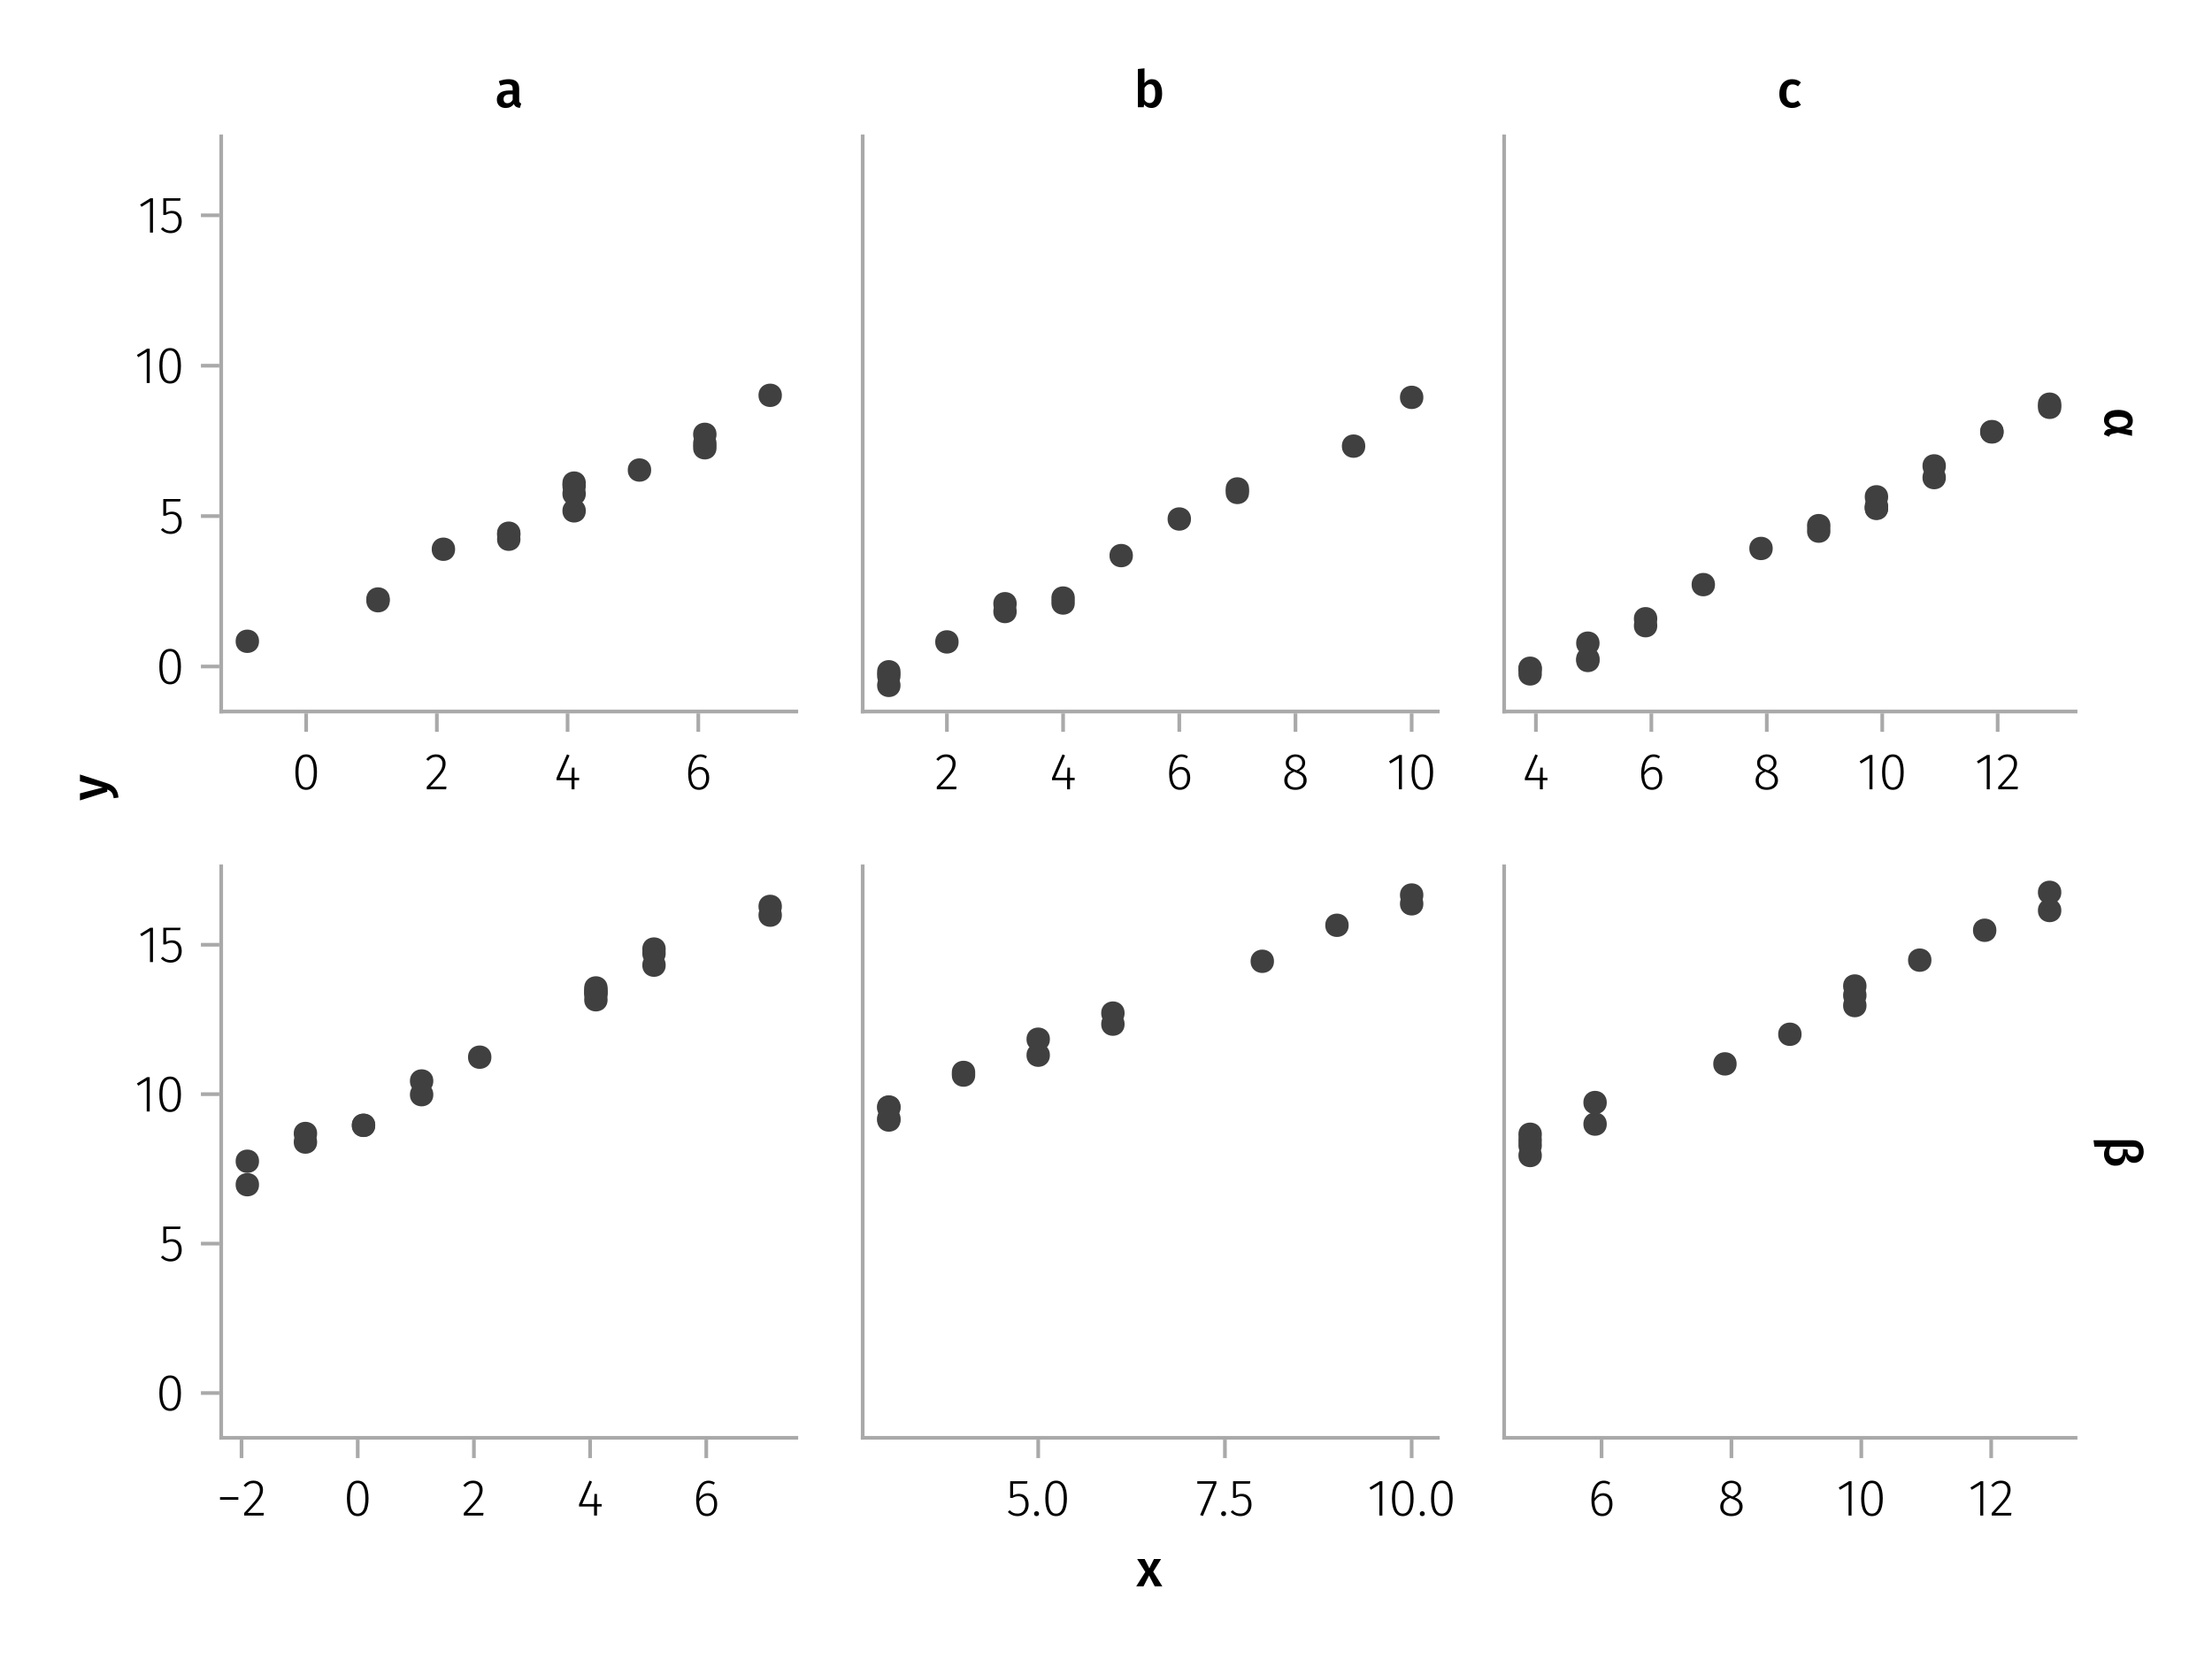 <?xml version="1.0" encoding="UTF-8"?>
<svg xmlns="http://www.w3.org/2000/svg" xmlns:xlink="http://www.w3.org/1999/xlink" width="600" height="450" viewBox="0 0 600 450">
<defs>
<g>
<g id="glyph-0-0-faaad2bd">
<path d="M 3.844 -9.469 C 4.812 -9.469 5.539 -9.055 6.031 -8.234 C 6.531 -7.422 6.781 -6.223 6.781 -4.641 C 6.781 -3.078 6.531 -1.883 6.031 -1.062 C 5.531 -0.25 4.801 0.156 3.844 0.156 C 2.883 0.156 2.156 -0.25 1.656 -1.062 C 1.164 -1.883 0.922 -3.082 0.922 -4.656 C 0.922 -6.238 1.164 -7.438 1.656 -8.25 C 2.156 -9.062 2.883 -9.469 3.844 -9.469 Z M 3.844 -8.797 C 2.457 -8.797 1.766 -7.414 1.766 -4.656 C 1.766 -1.895 2.457 -0.516 3.844 -0.516 C 4.531 -0.516 5.047 -0.848 5.391 -1.516 C 5.742 -2.191 5.922 -3.234 5.922 -4.641 C 5.922 -6.055 5.742 -7.102 5.391 -7.781 C 5.047 -8.457 4.531 -8.797 3.844 -8.797 Z M 3.844 -8.797 "/>
</g>
<g id="glyph-1-0-faaad2bd">
<path d="M 3.156 -9.469 C 3.938 -9.469 4.555 -9.238 5.016 -8.781 C 5.484 -8.32 5.719 -7.734 5.719 -7.016 C 5.719 -6.41 5.586 -5.844 5.328 -5.312 C 5.078 -4.781 4.68 -4.195 4.141 -3.562 C 3.609 -2.926 2.742 -1.977 1.547 -0.719 L 5.969 -0.719 L 5.859 0 L 0.609 0 L 0.609 -0.688 C 1.879 -2.051 2.789 -3.062 3.344 -3.719 C 3.906 -4.375 4.301 -4.941 4.531 -5.422 C 4.758 -5.898 4.875 -6.414 4.875 -6.969 C 4.875 -7.52 4.711 -7.957 4.391 -8.281 C 4.066 -8.613 3.641 -8.781 3.109 -8.781 C 2.68 -8.781 2.301 -8.691 1.969 -8.516 C 1.633 -8.336 1.316 -8.07 1.016 -7.719 L 0.469 -8.141 C 0.832 -8.586 1.234 -8.922 1.672 -9.141 C 2.109 -9.359 2.602 -9.469 3.156 -9.469 Z M 3.156 -9.469 "/>
</g>
<g id="glyph-1-1-faaad2bd">
<path d="M 6.766 -3.125 L 6.766 -2.453 L 5.5 -2.453 L 5.5 0 L 4.703 0 L 4.703 -2.453 L 0.625 -2.453 L 0.625 -3.047 L 3.469 -9.469 L 4.156 -9.188 L 1.5 -3.125 L 4.703 -3.125 L 4.797 -5.859 L 5.5 -5.859 L 5.5 -3.125 Z M 6.766 -3.125 "/>
</g>
<g id="glyph-1-2-faaad2bd">
<path d="M 4.141 -6.062 C 4.859 -6.062 5.453 -5.812 5.922 -5.312 C 6.391 -4.812 6.625 -4.086 6.625 -3.141 C 6.625 -2.473 6.504 -1.891 6.266 -1.391 C 6.023 -0.891 5.695 -0.504 5.281 -0.234 C 4.863 0.023 4.395 0.156 3.875 0.156 C 2.852 0.156 2.102 -0.238 1.625 -1.031 C 1.156 -1.82 0.922 -2.879 0.922 -4.203 C 0.922 -5.273 1.055 -6.207 1.328 -7 C 1.598 -7.789 1.984 -8.398 2.484 -8.828 C 2.992 -9.254 3.594 -9.469 4.281 -9.469 C 4.906 -9.469 5.484 -9.285 6.016 -8.922 L 5.672 -8.359 C 5.223 -8.648 4.754 -8.797 4.266 -8.797 C 3.516 -8.797 2.914 -8.414 2.469 -7.656 C 2.02 -6.906 1.781 -5.914 1.75 -4.688 C 2.375 -5.602 3.172 -6.062 4.141 -6.062 Z M 3.875 -0.516 C 4.488 -0.516 4.961 -0.75 5.297 -1.219 C 5.629 -1.695 5.797 -2.328 5.797 -3.109 C 5.797 -3.879 5.633 -4.453 5.312 -4.828 C 4.988 -5.203 4.562 -5.391 4.031 -5.391 C 3.562 -5.391 3.133 -5.25 2.75 -4.969 C 2.363 -4.695 2.031 -4.32 1.75 -3.844 C 1.781 -2.758 1.961 -1.93 2.297 -1.359 C 2.629 -0.797 3.156 -0.516 3.875 -0.516 Z M 3.875 -0.516 "/>
</g>
<g id="glyph-1-3-faaad2bd">
<path d="M 4.719 -4.922 C 5.438 -4.641 5.961 -4.301 6.297 -3.906 C 6.629 -3.52 6.797 -3.023 6.797 -2.422 C 6.797 -1.91 6.664 -1.457 6.406 -1.062 C 6.145 -0.676 5.785 -0.375 5.328 -0.156 C 4.867 0.051 4.336 0.156 3.734 0.156 C 3.141 0.156 2.613 0.051 2.156 -0.156 C 1.707 -0.375 1.359 -0.676 1.109 -1.062 C 0.859 -1.457 0.734 -1.906 0.734 -2.406 C 0.734 -3.602 1.406 -4.469 2.75 -5 C 2.195 -5.25 1.789 -5.539 1.531 -5.875 C 1.27 -6.207 1.141 -6.629 1.141 -7.141 C 1.141 -7.617 1.258 -8.035 1.5 -8.391 C 1.75 -8.742 2.07 -9.008 2.469 -9.188 C 2.875 -9.375 3.305 -9.469 3.766 -9.469 C 4.223 -9.469 4.648 -9.379 5.047 -9.203 C 5.453 -9.023 5.773 -8.758 6.016 -8.406 C 6.266 -8.062 6.391 -7.645 6.391 -7.156 C 6.391 -6.664 6.254 -6.242 5.984 -5.891 C 5.723 -5.547 5.301 -5.223 4.719 -4.922 Z M 1.953 -7.125 C 1.953 -6.676 2.082 -6.32 2.344 -6.062 C 2.602 -5.801 3.051 -5.551 3.688 -5.312 L 4.109 -5.172 C 4.641 -5.453 5.02 -5.738 5.25 -6.031 C 5.477 -6.332 5.594 -6.695 5.594 -7.125 C 5.594 -7.656 5.426 -8.066 5.094 -8.359 C 4.758 -8.66 4.316 -8.812 3.766 -8.812 C 3.234 -8.812 2.797 -8.66 2.453 -8.359 C 2.117 -8.066 1.953 -7.656 1.953 -7.125 Z M 3.75 -0.531 C 4.414 -0.531 4.945 -0.695 5.344 -1.031 C 5.738 -1.363 5.938 -1.828 5.938 -2.422 C 5.938 -2.797 5.863 -3.102 5.719 -3.344 C 5.582 -3.594 5.367 -3.805 5.078 -3.984 C 4.785 -4.172 4.379 -4.363 3.859 -4.562 L 3.391 -4.75 C 2.766 -4.5 2.305 -4.188 2.016 -3.812 C 1.734 -3.438 1.594 -2.969 1.594 -2.406 C 1.594 -1.812 1.785 -1.348 2.172 -1.016 C 2.566 -0.691 3.094 -0.531 3.75 -0.531 Z M 3.75 -0.531 "/>
</g>
<g id="glyph-1-4-faaad2bd">
<path d="M 4.094 -9.312 L 4.094 0 L 3.281 0 L 3.281 -8.406 L 0.984 -6.984 L 0.609 -7.594 L 3.391 -9.312 Z M 4.094 -9.312 "/>
</g>
<g id="glyph-2-0-faaad2bd">
<path d="M 6.766 -3.125 L 6.766 -2.453 L 5.5 -2.453 L 5.5 0 L 4.703 0 L 4.703 -2.453 L 0.625 -2.453 L 0.625 -3.047 L 3.469 -9.469 L 4.156 -9.188 L 1.5 -3.125 L 4.703 -3.125 L 4.797 -5.859 L 5.5 -5.859 L 5.5 -3.125 Z M 6.766 -3.125 "/>
</g>
<g id="glyph-3-0-faaad2bd">
<path d="M 4.141 -6.062 C 4.859 -6.062 5.453 -5.812 5.922 -5.312 C 6.391 -4.812 6.625 -4.086 6.625 -3.141 C 6.625 -2.473 6.504 -1.891 6.266 -1.391 C 6.023 -0.891 5.695 -0.504 5.281 -0.234 C 4.863 0.023 4.395 0.156 3.875 0.156 C 2.852 0.156 2.102 -0.238 1.625 -1.031 C 1.156 -1.82 0.922 -2.879 0.922 -4.203 C 0.922 -5.273 1.055 -6.207 1.328 -7 C 1.598 -7.789 1.984 -8.398 2.484 -8.828 C 2.992 -9.254 3.594 -9.469 4.281 -9.469 C 4.906 -9.469 5.484 -9.285 6.016 -8.922 L 5.672 -8.359 C 5.223 -8.648 4.754 -8.797 4.266 -8.797 C 3.516 -8.797 2.914 -8.414 2.469 -7.656 C 2.02 -6.906 1.781 -5.914 1.75 -4.688 C 2.375 -5.602 3.172 -6.062 4.141 -6.062 Z M 3.875 -0.516 C 4.488 -0.516 4.961 -0.75 5.297 -1.219 C 5.629 -1.695 5.797 -2.328 5.797 -3.109 C 5.797 -3.879 5.633 -4.453 5.312 -4.828 C 4.988 -5.203 4.562 -5.391 4.031 -5.391 C 3.562 -5.391 3.133 -5.25 2.75 -4.969 C 2.363 -4.695 2.031 -4.32 1.75 -3.844 C 1.781 -2.758 1.961 -1.93 2.297 -1.359 C 2.629 -0.797 3.156 -0.516 3.875 -0.516 Z M 3.875 -0.516 "/>
</g>
<g id="glyph-3-1-faaad2bd">
<path d="M 3.844 -9.469 C 4.812 -9.469 5.539 -9.055 6.031 -8.234 C 6.531 -7.422 6.781 -6.223 6.781 -4.641 C 6.781 -3.078 6.531 -1.883 6.031 -1.062 C 5.531 -0.25 4.801 0.156 3.844 0.156 C 2.883 0.156 2.156 -0.25 1.656 -1.062 C 1.164 -1.883 0.922 -3.082 0.922 -4.656 C 0.922 -6.238 1.164 -7.438 1.656 -8.25 C 2.156 -9.062 2.883 -9.469 3.844 -9.469 Z M 3.844 -8.797 C 2.457 -8.797 1.766 -7.414 1.766 -4.656 C 1.766 -1.895 2.457 -0.516 3.844 -0.516 C 4.531 -0.516 5.047 -0.848 5.391 -1.516 C 5.742 -2.191 5.922 -3.234 5.922 -4.641 C 5.922 -6.055 5.742 -7.102 5.391 -7.781 C 5.047 -8.457 4.531 -8.797 3.844 -8.797 Z M 3.844 -8.797 "/>
</g>
<g id="glyph-4-0-faaad2bd">
<path d="M 3.844 -9.469 C 4.812 -9.469 5.539 -9.055 6.031 -8.234 C 6.531 -7.422 6.781 -6.223 6.781 -4.641 C 6.781 -3.078 6.531 -1.883 6.031 -1.062 C 5.531 -0.25 4.801 0.156 3.844 0.156 C 2.883 0.156 2.156 -0.25 1.656 -1.062 C 1.164 -1.883 0.922 -3.082 0.922 -4.656 C 0.922 -6.238 1.164 -7.438 1.656 -8.25 C 2.156 -9.062 2.883 -9.469 3.844 -9.469 Z M 3.844 -8.797 C 2.457 -8.797 1.766 -7.414 1.766 -4.656 C 1.766 -1.895 2.457 -0.516 3.844 -0.516 C 4.531 -0.516 5.047 -0.848 5.391 -1.516 C 5.742 -2.191 5.922 -3.234 5.922 -4.641 C 5.922 -6.055 5.742 -7.102 5.391 -7.781 C 5.047 -8.457 4.531 -8.797 3.844 -8.797 Z M 3.844 -8.797 "/>
</g>
<g id="glyph-4-1-faaad2bd">
<path d="M 5.672 -8.641 L 1.891 -8.641 L 1.891 -5.453 C 2.398 -5.742 2.93 -5.891 3.484 -5.891 C 4.285 -5.891 4.922 -5.629 5.391 -5.109 C 5.867 -4.598 6.109 -3.895 6.109 -3 C 6.109 -2.395 5.984 -1.848 5.734 -1.359 C 5.484 -0.879 5.129 -0.504 4.672 -0.234 C 4.223 0.023 3.703 0.156 3.109 0.156 C 2.066 0.156 1.188 -0.219 0.469 -0.969 L 0.984 -1.453 C 1.273 -1.141 1.586 -0.906 1.922 -0.75 C 2.266 -0.602 2.66 -0.531 3.109 -0.531 C 3.773 -0.531 4.297 -0.75 4.672 -1.188 C 5.055 -1.633 5.25 -2.242 5.25 -3.016 C 5.25 -3.754 5.07 -4.305 4.719 -4.672 C 4.375 -5.047 3.898 -5.234 3.297 -5.234 C 3.004 -5.234 2.742 -5.195 2.516 -5.125 C 2.285 -5.062 2.031 -4.945 1.75 -4.781 L 1.109 -4.781 L 1.109 -9.312 L 5.797 -9.312 Z M 5.672 -8.641 "/>
</g>
<g id="glyph-5-0-faaad2bd">
<path d="M 4.094 -9.312 L 4.094 0 L 3.281 0 L 3.281 -8.406 L 0.984 -6.984 L 0.609 -7.594 L 3.391 -9.312 Z M 4.094 -9.312 "/>
</g>
<g id="glyph-6-0-faaad2bd">
<path d="M 3.844 -9.469 C 4.812 -9.469 5.539 -9.055 6.031 -8.234 C 6.531 -7.422 6.781 -6.223 6.781 -4.641 C 6.781 -3.078 6.531 -1.883 6.031 -1.062 C 5.531 -0.25 4.801 0.156 3.844 0.156 C 2.883 0.156 2.156 -0.25 1.656 -1.062 C 1.164 -1.883 0.922 -3.082 0.922 -4.656 C 0.922 -6.238 1.164 -7.438 1.656 -8.25 C 2.156 -9.062 2.883 -9.469 3.844 -9.469 Z M 3.844 -8.797 C 2.457 -8.797 1.766 -7.414 1.766 -4.656 C 1.766 -1.895 2.457 -0.516 3.844 -0.516 C 4.531 -0.516 5.047 -0.848 5.391 -1.516 C 5.742 -2.191 5.922 -3.234 5.922 -4.641 C 5.922 -6.055 5.742 -7.102 5.391 -7.781 C 5.047 -8.457 4.531 -8.797 3.844 -8.797 Z M 3.844 -8.797 "/>
</g>
<g id="glyph-6-1-faaad2bd">
<path d="M 5.672 -8.641 L 1.891 -8.641 L 1.891 -5.453 C 2.398 -5.742 2.93 -5.891 3.484 -5.891 C 4.285 -5.891 4.922 -5.629 5.391 -5.109 C 5.867 -4.598 6.109 -3.895 6.109 -3 C 6.109 -2.395 5.984 -1.848 5.734 -1.359 C 5.484 -0.879 5.129 -0.504 4.672 -0.234 C 4.223 0.023 3.703 0.156 3.109 0.156 C 2.066 0.156 1.188 -0.219 0.469 -0.969 L 0.984 -1.453 C 1.273 -1.141 1.586 -0.906 1.922 -0.75 C 2.266 -0.602 2.66 -0.531 3.109 -0.531 C 3.773 -0.531 4.297 -0.75 4.672 -1.188 C 5.055 -1.633 5.25 -2.242 5.25 -3.016 C 5.25 -3.754 5.07 -4.305 4.719 -4.672 C 4.375 -5.047 3.898 -5.234 3.297 -5.234 C 3.004 -5.234 2.742 -5.195 2.516 -5.125 C 2.285 -5.062 2.031 -4.945 1.75 -4.781 L 1.109 -4.781 L 1.109 -9.312 L 5.797 -9.312 Z M 5.672 -8.641 "/>
</g>
<g id="glyph-7-0-faaad2bd">
<path d="M 0.969 -4.281 L 0.969 -5 L 5.938 -5 L 5.938 -4.281 Z M 0.969 -4.281 "/>
</g>
<g id="glyph-7-1-faaad2bd">
<path d="M 6.766 -3.125 L 6.766 -2.453 L 5.5 -2.453 L 5.5 0 L 4.703 0 L 4.703 -2.453 L 0.625 -2.453 L 0.625 -3.047 L 3.469 -9.469 L 4.156 -9.188 L 1.5 -3.125 L 4.703 -3.125 L 4.797 -5.859 L 5.5 -5.859 L 5.5 -3.125 Z M 6.766 -3.125 "/>
</g>
<g id="glyph-7-2-faaad2bd">
<path d="M 4.094 -9.312 L 4.094 0 L 3.281 0 L 3.281 -8.406 L 0.984 -6.984 L 0.609 -7.594 L 3.391 -9.312 Z M 4.094 -9.312 "/>
</g>
<g id="glyph-8-0-faaad2bd">
<path d="M 3.156 -9.469 C 3.938 -9.469 4.555 -9.238 5.016 -8.781 C 5.484 -8.32 5.719 -7.734 5.719 -7.016 C 5.719 -6.41 5.586 -5.844 5.328 -5.312 C 5.078 -4.781 4.68 -4.195 4.141 -3.562 C 3.609 -2.926 2.742 -1.977 1.547 -0.719 L 5.969 -0.719 L 5.859 0 L 0.609 0 L 0.609 -0.688 C 1.879 -2.051 2.789 -3.062 3.344 -3.719 C 3.906 -4.375 4.301 -4.941 4.531 -5.422 C 4.758 -5.898 4.875 -6.414 4.875 -6.969 C 4.875 -7.52 4.711 -7.957 4.391 -8.281 C 4.066 -8.613 3.641 -8.781 3.109 -8.781 C 2.68 -8.781 2.301 -8.691 1.969 -8.516 C 1.633 -8.336 1.316 -8.07 1.016 -7.719 L 0.469 -8.141 C 0.832 -8.586 1.234 -8.922 1.672 -9.141 C 2.109 -9.359 2.602 -9.469 3.156 -9.469 Z M 3.156 -9.469 "/>
</g>
<g id="glyph-8-1-faaad2bd">
<path d="M 3.844 -9.469 C 4.812 -9.469 5.539 -9.055 6.031 -8.234 C 6.531 -7.422 6.781 -6.223 6.781 -4.641 C 6.781 -3.078 6.531 -1.883 6.031 -1.062 C 5.531 -0.25 4.801 0.156 3.844 0.156 C 2.883 0.156 2.156 -0.25 1.656 -1.062 C 1.164 -1.883 0.922 -3.082 0.922 -4.656 C 0.922 -6.238 1.164 -7.438 1.656 -8.25 C 2.156 -9.062 2.883 -9.469 3.844 -9.469 Z M 3.844 -8.797 C 2.457 -8.797 1.766 -7.414 1.766 -4.656 C 1.766 -1.895 2.457 -0.516 3.844 -0.516 C 4.531 -0.516 5.047 -0.848 5.391 -1.516 C 5.742 -2.191 5.922 -3.234 5.922 -4.641 C 5.922 -6.055 5.742 -7.102 5.391 -7.781 C 5.047 -8.457 4.531 -8.797 3.844 -8.797 Z M 3.844 -8.797 "/>
</g>
<g id="glyph-9-0-faaad2bd">
<path d="M 3.156 -9.469 C 3.938 -9.469 4.555 -9.238 5.016 -8.781 C 5.484 -8.32 5.719 -7.734 5.719 -7.016 C 5.719 -6.41 5.586 -5.844 5.328 -5.312 C 5.078 -4.781 4.68 -4.195 4.141 -3.562 C 3.609 -2.926 2.742 -1.977 1.547 -0.719 L 5.969 -0.719 L 5.859 0 L 0.609 0 L 0.609 -0.688 C 1.879 -2.051 2.789 -3.062 3.344 -3.719 C 3.906 -4.375 4.301 -4.941 4.531 -5.422 C 4.758 -5.898 4.875 -6.414 4.875 -6.969 C 4.875 -7.52 4.711 -7.957 4.391 -8.281 C 4.066 -8.613 3.641 -8.781 3.109 -8.781 C 2.68 -8.781 2.301 -8.691 1.969 -8.516 C 1.633 -8.336 1.316 -8.07 1.016 -7.719 L 0.469 -8.141 C 0.832 -8.586 1.234 -8.922 1.672 -9.141 C 2.109 -9.359 2.602 -9.469 3.156 -9.469 Z M 3.156 -9.469 "/>
</g>
<g id="glyph-10-0-faaad2bd">
<path d="M 4.141 -6.062 C 4.859 -6.062 5.453 -5.812 5.922 -5.312 C 6.391 -4.812 6.625 -4.086 6.625 -3.141 C 6.625 -2.473 6.504 -1.891 6.266 -1.391 C 6.023 -0.891 5.695 -0.504 5.281 -0.234 C 4.863 0.023 4.395 0.156 3.875 0.156 C 2.852 0.156 2.102 -0.238 1.625 -1.031 C 1.156 -1.82 0.922 -2.879 0.922 -4.203 C 0.922 -5.273 1.055 -6.207 1.328 -7 C 1.598 -7.789 1.984 -8.398 2.484 -8.828 C 2.992 -9.254 3.594 -9.469 4.281 -9.469 C 4.906 -9.469 5.484 -9.285 6.016 -8.922 L 5.672 -8.359 C 5.223 -8.648 4.754 -8.797 4.266 -8.797 C 3.516 -8.797 2.914 -8.414 2.469 -7.656 C 2.02 -6.906 1.781 -5.914 1.75 -4.688 C 2.375 -5.602 3.172 -6.062 4.141 -6.062 Z M 3.875 -0.516 C 4.488 -0.516 4.961 -0.75 5.297 -1.219 C 5.629 -1.695 5.797 -2.328 5.797 -3.109 C 5.797 -3.879 5.633 -4.453 5.312 -4.828 C 4.988 -5.203 4.562 -5.391 4.031 -5.391 C 3.562 -5.391 3.133 -5.25 2.75 -4.969 C 2.363 -4.695 2.031 -4.32 1.75 -3.844 C 1.781 -2.758 1.961 -1.93 2.297 -1.359 C 2.629 -0.797 3.156 -0.516 3.875 -0.516 Z M 3.875 -0.516 "/>
</g>
<g id="glyph-10-1-faaad2bd">
<path d="M 5.672 -8.641 L 1.891 -8.641 L 1.891 -5.453 C 2.398 -5.742 2.93 -5.891 3.484 -5.891 C 4.285 -5.891 4.922 -5.629 5.391 -5.109 C 5.867 -4.598 6.109 -3.895 6.109 -3 C 6.109 -2.395 5.984 -1.848 5.734 -1.359 C 5.484 -0.879 5.129 -0.504 4.672 -0.234 C 4.223 0.023 3.703 0.156 3.109 0.156 C 2.066 0.156 1.188 -0.219 0.469 -0.969 L 0.984 -1.453 C 1.273 -1.141 1.586 -0.906 1.922 -0.75 C 2.266 -0.602 2.66 -0.531 3.109 -0.531 C 3.773 -0.531 4.297 -0.75 4.672 -1.188 C 5.055 -1.633 5.25 -2.242 5.25 -3.016 C 5.25 -3.754 5.07 -4.305 4.719 -4.672 C 4.375 -5.047 3.898 -5.234 3.297 -5.234 C 3.004 -5.234 2.742 -5.195 2.516 -5.125 C 2.285 -5.062 2.031 -4.945 1.75 -4.781 L 1.109 -4.781 L 1.109 -9.312 L 5.797 -9.312 Z M 5.672 -8.641 "/>
</g>
<g id="glyph-10-2-faaad2bd">
<path d="M 3.844 -9.469 C 4.812 -9.469 5.539 -9.055 6.031 -8.234 C 6.531 -7.422 6.781 -6.223 6.781 -4.641 C 6.781 -3.078 6.531 -1.883 6.031 -1.062 C 5.531 -0.25 4.801 0.156 3.844 0.156 C 2.883 0.156 2.156 -0.25 1.656 -1.062 C 1.164 -1.883 0.922 -3.082 0.922 -4.656 C 0.922 -6.238 1.164 -7.438 1.656 -8.25 C 2.156 -9.062 2.883 -9.469 3.844 -9.469 Z M 3.844 -8.797 C 2.457 -8.797 1.766 -7.414 1.766 -4.656 C 1.766 -1.895 2.457 -0.516 3.844 -0.516 C 4.531 -0.516 5.047 -0.848 5.391 -1.516 C 5.742 -2.191 5.922 -3.234 5.922 -4.641 C 5.922 -6.055 5.742 -7.102 5.391 -7.781 C 5.047 -8.457 4.531 -8.797 3.844 -8.797 Z M 3.844 -8.797 "/>
</g>
<g id="glyph-10-3-faaad2bd">
<path d="M 4.719 -4.922 C 5.438 -4.641 5.961 -4.301 6.297 -3.906 C 6.629 -3.52 6.797 -3.023 6.797 -2.422 C 6.797 -1.91 6.664 -1.457 6.406 -1.062 C 6.145 -0.676 5.785 -0.375 5.328 -0.156 C 4.867 0.051 4.336 0.156 3.734 0.156 C 3.141 0.156 2.613 0.051 2.156 -0.156 C 1.707 -0.375 1.359 -0.676 1.109 -1.062 C 0.859 -1.457 0.734 -1.906 0.734 -2.406 C 0.734 -3.602 1.406 -4.469 2.75 -5 C 2.195 -5.25 1.789 -5.539 1.531 -5.875 C 1.27 -6.207 1.141 -6.629 1.141 -7.141 C 1.141 -7.617 1.258 -8.035 1.5 -8.391 C 1.75 -8.742 2.07 -9.008 2.469 -9.188 C 2.875 -9.375 3.305 -9.469 3.766 -9.469 C 4.223 -9.469 4.648 -9.379 5.047 -9.203 C 5.453 -9.023 5.773 -8.758 6.016 -8.406 C 6.266 -8.062 6.391 -7.645 6.391 -7.156 C 6.391 -6.664 6.254 -6.242 5.984 -5.891 C 5.723 -5.547 5.301 -5.223 4.719 -4.922 Z M 1.953 -7.125 C 1.953 -6.676 2.082 -6.32 2.344 -6.062 C 2.602 -5.801 3.051 -5.551 3.688 -5.312 L 4.109 -5.172 C 4.641 -5.453 5.02 -5.738 5.25 -6.031 C 5.477 -6.332 5.594 -6.695 5.594 -7.125 C 5.594 -7.656 5.426 -8.066 5.094 -8.359 C 4.758 -8.66 4.316 -8.812 3.766 -8.812 C 3.234 -8.812 2.797 -8.66 2.453 -8.359 C 2.117 -8.066 1.953 -7.656 1.953 -7.125 Z M 3.75 -0.531 C 4.414 -0.531 4.945 -0.695 5.344 -1.031 C 5.738 -1.363 5.938 -1.828 5.938 -2.422 C 5.938 -2.797 5.863 -3.102 5.719 -3.344 C 5.582 -3.594 5.367 -3.805 5.078 -3.984 C 4.785 -4.172 4.379 -4.363 3.859 -4.562 L 3.391 -4.75 C 2.766 -4.5 2.305 -4.188 2.016 -3.812 C 1.734 -3.438 1.594 -2.969 1.594 -2.406 C 1.594 -1.812 1.785 -1.348 2.172 -1.016 C 2.566 -0.691 3.094 -0.531 3.75 -0.531 Z M 3.75 -0.531 "/>
</g>
<g id="glyph-10-4-faaad2bd">
<path d="M 4.094 -9.312 L 4.094 0 L 3.281 0 L 3.281 -8.406 L 0.984 -6.984 L 0.609 -7.594 L 3.391 -9.312 Z M 4.094 -9.312 "/>
</g>
<g id="glyph-10-5-faaad2bd">
<path d="M 3.156 -9.469 C 3.938 -9.469 4.555 -9.238 5.016 -8.781 C 5.484 -8.32 5.719 -7.734 5.719 -7.016 C 5.719 -6.41 5.586 -5.844 5.328 -5.312 C 5.078 -4.781 4.68 -4.195 4.141 -3.562 C 3.609 -2.926 2.742 -1.977 1.547 -0.719 L 5.969 -0.719 L 5.859 0 L 0.609 0 L 0.609 -0.688 C 1.879 -2.051 2.789 -3.062 3.344 -3.719 C 3.906 -4.375 4.301 -4.941 4.531 -5.422 C 4.758 -5.898 4.875 -6.414 4.875 -6.969 C 4.875 -7.52 4.711 -7.957 4.391 -8.281 C 4.066 -8.613 3.641 -8.781 3.109 -8.781 C 2.68 -8.781 2.301 -8.691 1.969 -8.516 C 1.633 -8.336 1.316 -8.07 1.016 -7.719 L 0.469 -8.141 C 0.832 -8.586 1.234 -8.922 1.672 -9.141 C 2.109 -9.359 2.602 -9.469 3.156 -9.469 Z M 3.156 -9.469 "/>
</g>
<g id="glyph-11-0-faaad2bd">
<path d="M 4.719 -4.922 C 5.438 -4.641 5.961 -4.301 6.297 -3.906 C 6.629 -3.52 6.797 -3.023 6.797 -2.422 C 6.797 -1.91 6.664 -1.457 6.406 -1.062 C 6.145 -0.676 5.785 -0.375 5.328 -0.156 C 4.867 0.051 4.336 0.156 3.734 0.156 C 3.141 0.156 2.613 0.051 2.156 -0.156 C 1.707 -0.375 1.359 -0.676 1.109 -1.062 C 0.859 -1.457 0.734 -1.906 0.734 -2.406 C 0.734 -3.602 1.406 -4.469 2.75 -5 C 2.195 -5.25 1.789 -5.539 1.531 -5.875 C 1.27 -6.207 1.141 -6.629 1.141 -7.141 C 1.141 -7.617 1.258 -8.035 1.5 -8.391 C 1.75 -8.742 2.07 -9.008 2.469 -9.188 C 2.875 -9.375 3.305 -9.469 3.766 -9.469 C 4.223 -9.469 4.648 -9.379 5.047 -9.203 C 5.453 -9.023 5.773 -8.758 6.016 -8.406 C 6.266 -8.062 6.391 -7.645 6.391 -7.156 C 6.391 -6.664 6.254 -6.242 5.984 -5.891 C 5.723 -5.547 5.301 -5.223 4.719 -4.922 Z M 1.953 -7.125 C 1.953 -6.676 2.082 -6.32 2.344 -6.062 C 2.602 -5.801 3.051 -5.551 3.688 -5.312 L 4.109 -5.172 C 4.641 -5.453 5.02 -5.738 5.25 -6.031 C 5.477 -6.332 5.594 -6.695 5.594 -7.125 C 5.594 -7.656 5.426 -8.066 5.094 -8.359 C 4.758 -8.66 4.316 -8.812 3.766 -8.812 C 3.234 -8.812 2.797 -8.66 2.453 -8.359 C 2.117 -8.066 1.953 -7.656 1.953 -7.125 Z M 3.75 -0.531 C 4.414 -0.531 4.945 -0.695 5.344 -1.031 C 5.738 -1.363 5.938 -1.828 5.938 -2.422 C 5.938 -2.797 5.863 -3.102 5.719 -3.344 C 5.582 -3.594 5.367 -3.805 5.078 -3.984 C 4.785 -4.172 4.379 -4.363 3.859 -4.562 L 3.391 -4.75 C 2.766 -4.5 2.305 -4.188 2.016 -3.812 C 1.734 -3.438 1.594 -2.969 1.594 -2.406 C 1.594 -1.812 1.785 -1.348 2.172 -1.016 C 2.566 -0.691 3.094 -0.531 3.75 -0.531 Z M 3.75 -0.531 "/>
</g>
<g id="glyph-11-1-faaad2bd">
<path d="M 4.094 -9.312 L 4.094 0 L 3.281 0 L 3.281 -8.406 L 0.984 -6.984 L 0.609 -7.594 L 3.391 -9.312 Z M 4.094 -9.312 "/>
</g>
<g id="glyph-11-2-faaad2bd">
<path d="M 3.844 -9.469 C 4.812 -9.469 5.539 -9.055 6.031 -8.234 C 6.531 -7.422 6.781 -6.223 6.781 -4.641 C 6.781 -3.078 6.531 -1.883 6.031 -1.062 C 5.531 -0.25 4.801 0.156 3.844 0.156 C 2.883 0.156 2.156 -0.25 1.656 -1.062 C 1.164 -1.883 0.922 -3.082 0.922 -4.656 C 0.922 -6.238 1.164 -7.438 1.656 -8.25 C 2.156 -9.062 2.883 -9.469 3.844 -9.469 Z M 3.844 -8.797 C 2.457 -8.797 1.766 -7.414 1.766 -4.656 C 1.766 -1.895 2.457 -0.516 3.844 -0.516 C 4.531 -0.516 5.047 -0.848 5.391 -1.516 C 5.742 -2.191 5.922 -3.234 5.922 -4.641 C 5.922 -6.055 5.742 -7.102 5.391 -7.781 C 5.047 -8.457 4.531 -8.797 3.844 -8.797 Z M 3.844 -8.797 "/>
</g>
<g id="glyph-12-0-faaad2bd">
<path d="M 1.438 -1.172 C 1.633 -1.172 1.797 -1.109 1.922 -0.984 C 2.047 -0.859 2.109 -0.703 2.109 -0.516 C 2.109 -0.316 2.047 -0.156 1.922 -0.031 C 1.797 0.094 1.633 0.156 1.438 0.156 C 1.25 0.156 1.086 0.094 0.953 -0.031 C 0.828 -0.164 0.766 -0.328 0.766 -0.516 C 0.766 -0.703 0.828 -0.859 0.953 -0.984 C 1.086 -1.109 1.25 -1.172 1.438 -1.172 Z M 1.438 -1.172 "/>
</g>
<g id="glyph-12-1-faaad2bd">
<path d="M 4.094 -9.312 L 4.094 0 L 3.281 0 L 3.281 -8.406 L 0.984 -6.984 L 0.609 -7.594 L 3.391 -9.312 Z M 4.094 -9.312 "/>
</g>
<g id="glyph-13-0-faaad2bd">
<path d="M 5.609 -9.312 L 5.609 -8.688 L 1.953 0.109 L 1.188 -0.141 L 4.781 -8.625 L 0.422 -8.625 L 0.422 -9.312 Z M 5.609 -9.312 "/>
</g>
<g id="glyph-13-1-faaad2bd">
<path d="M 4.094 -9.312 L 4.094 0 L 3.281 0 L 3.281 -8.406 L 0.984 -6.984 L 0.609 -7.594 L 3.391 -9.312 Z M 4.094 -9.312 "/>
</g>
<g id="glyph-13-2-faaad2bd">
<path d="M 1.438 -1.172 C 1.633 -1.172 1.797 -1.109 1.922 -0.984 C 2.047 -0.859 2.109 -0.703 2.109 -0.516 C 2.109 -0.316 2.047 -0.156 1.922 -0.031 C 1.797 0.094 1.633 0.156 1.438 0.156 C 1.25 0.156 1.086 0.094 0.953 -0.031 C 0.828 -0.164 0.766 -0.328 0.766 -0.516 C 0.766 -0.703 0.828 -0.859 0.953 -0.984 C 1.086 -1.109 1.25 -1.172 1.438 -1.172 Z M 1.438 -1.172 "/>
</g>
<g id="glyph-13-3-faaad2bd">
<path d="M 3.844 -9.469 C 4.812 -9.469 5.539 -9.055 6.031 -8.234 C 6.531 -7.422 6.781 -6.223 6.781 -4.641 C 6.781 -3.078 6.531 -1.883 6.031 -1.062 C 5.531 -0.25 4.801 0.156 3.844 0.156 C 2.883 0.156 2.156 -0.25 1.656 -1.062 C 1.164 -1.883 0.922 -3.082 0.922 -4.656 C 0.922 -6.238 1.164 -7.438 1.656 -8.25 C 2.156 -9.062 2.883 -9.469 3.844 -9.469 Z M 3.844 -8.797 C 2.457 -8.797 1.766 -7.414 1.766 -4.656 C 1.766 -1.895 2.457 -0.516 3.844 -0.516 C 4.531 -0.516 5.047 -0.848 5.391 -1.516 C 5.742 -2.191 5.922 -3.234 5.922 -4.641 C 5.922 -6.055 5.742 -7.102 5.391 -7.781 C 5.047 -8.457 4.531 -8.797 3.844 -8.797 Z M 3.844 -8.797 "/>
</g>
<g id="glyph-14-0-faaad2bd">
<path d="M 4.094 -9.312 L 4.094 0 L 3.281 0 L 3.281 -8.406 L 0.984 -6.984 L 0.609 -7.594 L 3.391 -9.312 Z M 4.094 -9.312 "/>
</g>
<g id="glyph-15-0-faaad2bd">
<path d="M 0.031 -4.656 C 0.945 -4.363 1.656 -3.91 2.156 -3.297 C 2.664 -2.691 2.961 -1.863 3.047 -0.812 L 1.75 -0.625 C 1.676 -1.113 1.57 -1.504 1.438 -1.797 C 1.301 -2.086 1.117 -2.32 0.891 -2.5 C 0.672 -2.676 0.375 -2.844 0 -3 L 0 -2.375 L -7.406 -0.031 L -7.406 -1.938 L -1.188 -3.547 L -7.406 -5.219 L -7.406 -7.062 Z M 0.031 -4.656 "/>
</g>
<g id="glyph-16-0-faaad2bd">
<path d="M 7.609 3.562 C 7.609 4.188 7.441 4.68 7.109 5.047 C 6.773 5.41 6.242 5.66 5.516 5.797 L 7.406 6.094 L 7.406 7.656 L 3.562 6.781 L 1.922 7.141 C 1.703 7.191 1.535 7.273 1.422 7.391 C 1.316 7.504 1.234 7.664 1.172 7.875 L -0.203 7.281 C -0.16 6.883 -0.031 6.555 0.188 6.297 C 0.414 6.035 0.723 5.867 1.109 5.797 L 1.734 5.688 C 1.109 5.445 0.629 5.145 0.297 4.781 C -0.035 4.414 -0.203 3.945 -0.203 3.375 C -0.203 2.508 0.125 1.832 0.781 1.344 C 1.438 0.852 2.391 0.609 3.641 0.609 C 4.41 0.609 5.098 0.719 5.703 0.938 C 6.305 1.164 6.773 1.504 7.109 1.953 C 7.441 2.398 7.609 2.938 7.609 3.562 Z M 6.266 3.75 C 6.266 3.344 6.039 3.023 5.594 2.797 C 5.156 2.566 4.504 2.453 3.641 2.453 C 1.973 2.453 1.141 2.867 1.141 3.703 C 1.141 4.055 1.328 4.367 1.703 4.641 C 2.086 4.922 2.781 5.156 3.781 5.344 C 4.719 5.176 5.363 4.973 5.719 4.734 C 6.082 4.492 6.266 4.164 6.266 3.75 Z M 6.266 3.75 "/>
</g>
<g id="glyph-17-0-faaad2bd">
<path d="M 5.672 5.203 C 5.598 5.992 5.352 6.656 4.938 7.188 C 4.52 7.719 3.832 7.984 2.875 7.984 C 2.258 7.984 1.719 7.844 1.25 7.562 C 0.789 7.281 0.43 6.898 0.172 6.422 C -0.078 5.953 -0.203 5.426 -0.203 4.844 C -0.203 4.125 0.02 3.453 0.469 2.828 L -2.812 2.828 L -3.047 1.078 L 7.609 1.078 C 8.535 1.078 9.258 1.359 9.781 1.922 C 10.301 2.484 10.562 3.238 10.562 4.188 C 10.562 4.781 10.453 5.305 10.234 5.766 C 10.016 6.223 9.707 6.578 9.312 6.828 C 8.914 7.078 8.461 7.203 7.953 7.203 C 7.328 7.203 6.816 7.02 6.422 6.656 C 6.035 6.301 5.785 5.816 5.672 5.203 Z M 1.188 4.484 C 1.188 4.973 1.336 5.375 1.641 5.688 C 1.953 6.008 2.398 6.172 2.984 6.172 C 4.285 6.172 4.938 5.477 4.938 4.094 L 4.938 3.453 L 6.203 3.594 L 6.203 4.109 C 6.203 4.523 6.336 4.859 6.609 5.109 C 6.879 5.359 7.285 5.484 7.828 5.484 C 8.305 5.484 8.66 5.363 8.891 5.125 C 9.129 4.895 9.25 4.578 9.25 4.172 C 9.25 3.273 8.703 2.828 7.609 2.828 L 1.656 2.828 C 1.344 3.266 1.188 3.816 1.188 4.484 Z M 1.188 4.484 "/>
</g>
<g id="glyph-18-0-faaad2bd">
<path d="M 4.562 -3.969 L 7.047 0 L 4.969 0 L 3.438 -2.938 L 1.938 0 L -0.047 0 L 2.422 -3.906 L 0.203 -7.406 L 2.25 -7.406 L 3.516 -4.891 L 4.766 -7.406 L 6.703 -7.406 Z M 4.562 -3.969 "/>
</g>
<g id="glyph-19-0-faaad2bd">
<path d="M 6.547 -1.953 C 6.547 -1.672 6.586 -1.461 6.672 -1.328 C 6.766 -1.191 6.91 -1.086 7.109 -1.016 L 6.734 0.188 C 6.316 0.145 5.973 0.039 5.703 -0.125 C 5.441 -0.289 5.238 -0.547 5.094 -0.891 C 4.844 -0.523 4.523 -0.25 4.141 -0.062 C 3.766 0.113 3.348 0.203 2.891 0.203 C 2.148 0.203 1.562 -0.004 1.125 -0.422 C 0.695 -0.836 0.484 -1.391 0.484 -2.078 C 0.484 -2.879 0.773 -3.488 1.359 -3.906 C 1.941 -4.332 2.773 -4.547 3.859 -4.547 L 4.781 -4.547 L 4.781 -4.969 C 4.781 -5.445 4.672 -5.781 4.453 -5.969 C 4.234 -6.164 3.883 -6.266 3.406 -6.266 C 2.863 -6.266 2.207 -6.129 1.438 -5.859 L 1.016 -7.078 C 1.941 -7.43 2.836 -7.609 3.703 -7.609 C 5.598 -7.609 6.547 -6.758 6.547 -5.062 Z M 3.359 -1.094 C 3.961 -1.094 4.438 -1.395 4.781 -2 L 4.781 -3.5 L 4.047 -3.5 C 2.891 -3.5 2.312 -3.07 2.312 -2.219 C 2.312 -1.863 2.398 -1.586 2.578 -1.391 C 2.754 -1.191 3.016 -1.094 3.359 -1.094 Z M 3.359 -1.094 "/>
</g>
<g id="glyph-20-0-faaad2bd">
<path d="M 4.906 -7.609 C 5.77 -7.609 6.441 -7.266 6.922 -6.578 C 7.41 -5.898 7.656 -4.941 7.656 -3.703 C 7.656 -2.941 7.535 -2.266 7.297 -1.672 C 7.055 -1.078 6.719 -0.613 6.281 -0.281 C 5.844 0.039 5.328 0.203 4.734 0.203 C 4.328 0.203 3.957 0.117 3.625 -0.047 C 3.301 -0.211 3.016 -0.445 2.766 -0.75 L 2.656 0 L 1.078 0 L 1.078 -10.375 L 2.875 -10.562 L 2.875 -6.562 C 3.113 -6.895 3.406 -7.148 3.75 -7.328 C 4.102 -7.516 4.488 -7.609 4.906 -7.609 Z M 4.234 -1.141 C 4.723 -1.141 5.102 -1.344 5.375 -1.75 C 5.645 -2.164 5.781 -2.816 5.781 -3.703 C 5.781 -4.641 5.656 -5.301 5.406 -5.688 C 5.156 -6.07 4.801 -6.266 4.344 -6.266 C 3.77 -6.266 3.281 -5.93 2.875 -5.266 L 2.875 -1.984 C 3.031 -1.711 3.227 -1.504 3.469 -1.359 C 3.707 -1.211 3.961 -1.141 4.234 -1.141 Z M 4.234 -1.141 "/>
</g>
<g id="glyph-20-1-faaad2bd">
<path d="M 4.062 -7.609 C 4.539 -7.609 4.973 -7.539 5.359 -7.406 C 5.754 -7.27 6.125 -7.051 6.469 -6.75 L 5.672 -5.672 C 5.422 -5.859 5.176 -5.992 4.938 -6.078 C 4.707 -6.16 4.453 -6.203 4.172 -6.203 C 3.055 -6.203 2.5 -5.359 2.5 -3.672 C 2.5 -2.805 2.645 -2.188 2.938 -1.812 C 3.227 -1.438 3.641 -1.25 4.172 -1.25 C 4.43 -1.25 4.672 -1.289 4.891 -1.375 C 5.109 -1.457 5.367 -1.594 5.672 -1.781 L 6.469 -0.641 C 5.77 -0.078 4.973 0.203 4.078 0.203 C 3.367 0.203 2.75 0.047 2.219 -0.266 C 1.695 -0.578 1.297 -1.02 1.016 -1.594 C 0.742 -2.176 0.609 -2.859 0.609 -3.641 C 0.609 -4.422 0.742 -5.113 1.016 -5.719 C 1.297 -6.32 1.695 -6.785 2.219 -7.109 C 2.75 -7.441 3.363 -7.609 4.062 -7.609 Z M 4.062 -7.609 "/>
</g>
</g>
</defs>
<rect x="-60" y="-45" width="720" height="540" fill="rgb(100%, 100%, 100%)" fill-opacity="1"/>
<path fill-rule="nonzero" fill="rgb(100%, 100%, 100%)" fill-opacity="1" d="M 60 193 L 216 193 L 216 37 L 60 37 Z M 60 193 "/>
<path fill-rule="nonzero" fill="rgb(100%, 100%, 100%)" fill-opacity="1" d="M 60 390 L 216 390 L 216 235 L 60 235 Z M 60 390 "/>
<path fill-rule="nonzero" fill="rgb(100%, 100%, 100%)" fill-opacity="1" d="M 234 193 L 390 193 L 390 37 L 234 37 Z M 234 193 "/>
<path fill-rule="nonzero" fill="rgb(100%, 100%, 100%)" fill-opacity="1" d="M 234 390 L 390 390 L 390 235 L 234 235 Z M 234 390 "/>
<path fill-rule="nonzero" fill="rgb(100%, 100%, 100%)" fill-opacity="1" d="M 408 193 L 563 193 L 563 37 L 408 37 Z M 408 193 "/>
<path fill-rule="nonzero" fill="rgb(100%, 100%, 100%)" fill-opacity="1" d="M 408 390 L 563 390 L 563 235 L 408 235 Z M 408 390 "/>
<g fill="rgb(0%, 0%, 0%)" fill-opacity="1">
<use xlink:href="#glyph-0-0-faaad2bd" x="79.195" y="214.09"/>
</g>
<g fill="rgb(0%, 0%, 0%)" fill-opacity="1">
<use xlink:href="#glyph-1-0-faaad2bd" x="115.147" y="214.09"/>
</g>
<g fill="rgb(0%, 0%, 0%)" fill-opacity="1">
<use xlink:href="#glyph-2-0-faaad2bd" x="150.329" y="214.09"/>
</g>
<g fill="rgb(0%, 0%, 0%)" fill-opacity="1">
<use xlink:href="#glyph-3-0-faaad2bd" x="185.741" y="214.09"/>
</g>
<g fill="rgb(0%, 0%, 0%)" fill-opacity="1">
<use xlink:href="#glyph-4-0-faaad2bd" x="42.3" y="185.47"/>
</g>
<g fill="rgb(0%, 0%, 0%)" fill-opacity="1">
<use xlink:href="#glyph-4-1-faaad2bd" x="43.182" y="144.677"/>
</g>
<g fill="rgb(0%, 0%, 0%)" fill-opacity="1">
<use xlink:href="#glyph-5-0-faaad2bd" x="36.518" y="103.883"/>
</g>
<g fill="rgb(0%, 0%, 0%)" fill-opacity="1">
<use xlink:href="#glyph-6-0-faaad2bd" x="42.3" y="103.883"/>
</g>
<g fill="rgb(0%, 0%, 0%)" fill-opacity="1">
<use xlink:href="#glyph-5-0-faaad2bd" x="37.4" y="63.089"/>
</g>
<g fill="rgb(0%, 0%, 0%)" fill-opacity="1">
<use xlink:href="#glyph-6-1-faaad2bd" x="43.182" y="63.089"/>
</g>
<path fill-rule="nonzero" fill="rgb(25.098%, 25.098%, 25.098%)" fill-opacity="1" d="M 176.629 127.496 C 176.629 123.266 170.281 123.266 170.281 127.496 C 170.281 131.727 176.629 131.727 176.629 127.496 Z M 176.629 127.496 "/>
<path fill-rule="nonzero" fill="rgb(25.098%, 25.098%, 25.098%)" fill-opacity="1" d="M 141.172 146.258 C 141.172 142.031 134.828 142.031 134.828 146.258 C 134.828 150.488 141.172 150.488 141.172 146.258 Z M 141.172 146.258 "/>
<path fill-rule="nonzero" fill="rgb(25.098%, 25.098%, 25.098%)" fill-opacity="1" d="M 194.355 120.285 C 194.355 116.055 188.008 116.055 188.008 120.285 C 188.008 124.516 194.355 124.516 194.355 120.285 Z M 194.355 120.285 "/>
<path fill-rule="nonzero" fill="rgb(25.098%, 25.098%, 25.098%)" fill-opacity="1" d="M 158.898 133.93 C 158.898 129.699 152.555 129.699 152.555 133.93 C 152.555 138.16 158.898 138.16 158.898 133.93 Z M 158.898 133.93 "/>
<path fill-rule="nonzero" fill="rgb(25.098%, 25.098%, 25.098%)" fill-opacity="1" d="M 212.082 107.227 C 212.082 102.996 205.738 102.996 205.738 107.227 C 205.738 111.457 212.082 111.457 212.082 107.227 Z M 212.082 107.227 "/>
<path fill-rule="nonzero" fill="rgb(25.098%, 25.098%, 25.098%)" fill-opacity="1" d="M 158.898 131.812 C 158.898 127.582 152.555 127.582 152.555 131.812 C 152.555 136.043 158.898 136.043 158.898 131.812 Z M 158.898 131.812 "/>
<path fill-rule="nonzero" fill="rgb(25.098%, 25.098%, 25.098%)" fill-opacity="1" d="M 141.172 144.633 C 141.172 140.402 134.828 140.402 134.828 144.633 C 134.828 148.863 141.172 148.863 141.172 144.633 Z M 141.172 144.633 "/>
<path fill-rule="nonzero" fill="rgb(25.098%, 25.098%, 25.098%)" fill-opacity="1" d="M 141.172 145.051 C 141.172 140.824 134.828 140.824 134.828 145.051 C 134.828 149.281 141.172 149.281 141.172 145.051 Z M 141.172 145.051 "/>
<path fill-rule="nonzero" fill="rgb(25.098%, 25.098%, 25.098%)" fill-opacity="1" d="M 105.719 162.48 C 105.719 158.25 99.371 158.25 99.371 162.48 C 99.371 166.711 105.719 166.711 105.719 162.48 Z M 105.719 162.48 "/>
<path fill-rule="nonzero" fill="rgb(25.098%, 25.098%, 25.098%)" fill-opacity="1" d="M 123.445 148.98 C 123.445 144.75 117.102 144.75 117.102 148.98 C 117.102 153.211 123.445 153.211 123.445 148.98 Z M 123.445 148.98 "/>
<path fill-rule="nonzero" fill="rgb(25.098%, 25.098%, 25.098%)" fill-opacity="1" d="M 105.719 162.941 C 105.719 158.711 99.371 158.711 99.371 162.941 C 99.371 167.172 105.719 167.172 105.719 162.941 Z M 105.719 162.941 "/>
<path fill-rule="nonzero" fill="rgb(25.098%, 25.098%, 25.098%)" fill-opacity="1" d="M 158.898 131.035 C 158.898 126.805 152.555 126.805 152.555 131.035 C 152.555 135.266 158.898 135.266 158.898 131.035 Z M 158.898 131.035 "/>
<path fill-rule="nonzero" fill="rgb(25.098%, 25.098%, 25.098%)" fill-opacity="1" d="M 194.355 117.812 C 194.355 113.586 188.008 113.586 188.008 117.812 C 188.008 122.043 194.355 122.043 194.355 117.812 Z M 194.355 117.812 "/>
<path fill-rule="nonzero" fill="rgb(25.098%, 25.098%, 25.098%)" fill-opacity="1" d="M 158.898 138.566 C 158.898 134.336 152.555 134.336 152.555 138.566 C 152.555 142.797 158.898 142.797 158.898 138.566 Z M 158.898 138.566 "/>
<path fill-rule="nonzero" fill="rgb(25.098%, 25.098%, 25.098%)" fill-opacity="1" d="M 70.262 173.945 C 70.262 169.715 63.918 169.715 63.918 173.945 C 63.918 178.176 70.262 178.176 70.262 173.945 Z M 70.262 173.945 "/>
<path fill-rule="nonzero" fill="rgb(25.098%, 25.098%, 25.098%)" fill-opacity="1" d="M 194.355 121.457 C 194.355 117.227 188.008 117.227 188.008 121.457 C 188.008 125.688 194.355 125.688 194.355 121.457 Z M 194.355 121.457 "/>
<g fill="rgb(0%, 0%, 0%)" fill-opacity="1">
<use xlink:href="#glyph-7-0-faaad2bd" x="58.711" y="411.09"/>
</g>
<g fill="rgb(0%, 0%, 0%)" fill-opacity="1">
<use xlink:href="#glyph-8-0-faaad2bd" x="65.613" y="411.09"/>
</g>
<g fill="rgb(0%, 0%, 0%)" fill-opacity="1">
<use xlink:href="#glyph-8-1-faaad2bd" x="93.18" y="411.09"/>
</g>
<g fill="rgb(0%, 0%, 0%)" fill-opacity="1">
<use xlink:href="#glyph-9-0-faaad2bd" x="125.192" y="411.09"/>
</g>
<g fill="rgb(0%, 0%, 0%)" fill-opacity="1">
<use xlink:href="#glyph-7-1-faaad2bd" x="156.435" y="411.09"/>
</g>
<g fill="rgb(0%, 0%, 0%)" fill-opacity="1">
<use xlink:href="#glyph-10-0-faaad2bd" x="187.908" y="411.09"/>
</g>
<g fill="rgb(0%, 0%, 0%)" fill-opacity="1">
<use xlink:href="#glyph-4-0-faaad2bd" x="42.3" y="382.549"/>
</g>
<g fill="rgb(0%, 0%, 0%)" fill-opacity="1">
<use xlink:href="#glyph-4-1-faaad2bd" x="43.182" y="342.016"/>
</g>
<g fill="rgb(0%, 0%, 0%)" fill-opacity="1">
<use xlink:href="#glyph-7-2-faaad2bd" x="36.518" y="301.484"/>
</g>
<g fill="rgb(0%, 0%, 0%)" fill-opacity="1">
<use xlink:href="#glyph-4-0-faaad2bd" x="42.3" y="301.484"/>
</g>
<g fill="rgb(0%, 0%, 0%)" fill-opacity="1">
<use xlink:href="#glyph-7-2-faaad2bd" x="37.4" y="260.952"/>
</g>
<g fill="rgb(0%, 0%, 0%)" fill-opacity="1">
<use xlink:href="#glyph-4-1-faaad2bd" x="43.182" y="260.952"/>
</g>
<path fill-rule="nonzero" fill="rgb(25.098%, 25.098%, 25.098%)" fill-opacity="1" d="M 212.082 245.859 C 212.082 241.629 205.738 241.629 205.738 245.859 C 205.738 250.09 212.082 250.09 212.082 245.859 Z M 212.082 245.859 "/>
<path fill-rule="nonzero" fill="rgb(25.098%, 25.098%, 25.098%)" fill-opacity="1" d="M 117.535 293.215 C 117.535 288.984 111.191 288.984 111.191 293.215 C 111.191 297.445 117.535 297.445 117.535 293.215 Z M 117.535 293.215 "/>
<path fill-rule="nonzero" fill="rgb(25.098%, 25.098%, 25.098%)" fill-opacity="1" d="M 164.809 269.539 C 164.809 265.309 158.465 265.309 158.465 269.539 C 158.465 273.77 164.809 273.77 164.809 269.539 Z M 164.809 269.539 "/>
<path fill-rule="nonzero" fill="rgb(25.098%, 25.098%, 25.098%)" fill-opacity="1" d="M 70.262 321.348 C 70.262 317.117 63.918 317.117 63.918 321.348 C 63.918 325.574 70.262 325.574 70.262 321.348 Z M 70.262 321.348 "/>
<path fill-rule="nonzero" fill="rgb(25.098%, 25.098%, 25.098%)" fill-opacity="1" d="M 180.566 261.797 C 180.566 257.566 174.223 257.566 174.223 261.797 C 174.223 266.027 180.566 266.027 180.566 261.797 Z M 180.566 261.797 "/>
<path fill-rule="nonzero" fill="rgb(25.098%, 25.098%, 25.098%)" fill-opacity="1" d="M 70.262 314.984 C 70.262 310.758 63.918 310.758 63.918 314.984 C 63.918 319.215 70.262 319.215 70.262 314.984 Z M 70.262 314.984 "/>
<path fill-rule="nonzero" fill="rgb(25.098%, 25.098%, 25.098%)" fill-opacity="1" d="M 164.809 269.328 C 164.809 265.098 158.465 265.098 158.465 269.328 C 158.465 273.559 164.809 273.559 164.809 269.328 Z M 164.809 269.328 "/>
<path fill-rule="nonzero" fill="rgb(25.098%, 25.098%, 25.098%)" fill-opacity="1" d="M 212.082 248.23 C 212.082 244 205.738 244 205.738 248.23 C 205.738 252.461 212.082 252.461 212.082 248.23 Z M 212.082 248.23 "/>
<path fill-rule="nonzero" fill="rgb(25.098%, 25.098%, 25.098%)" fill-opacity="1" d="M 101.777 305.23 C 101.777 301 95.434 301 95.434 305.23 C 95.434 309.461 101.777 309.461 101.777 305.23 Z M 101.777 305.23 "/>
<path fill-rule="nonzero" fill="rgb(25.098%, 25.098%, 25.098%)" fill-opacity="1" d="M 133.293 286.758 C 133.293 282.527 126.949 282.527 126.949 286.758 C 126.949 290.988 133.293 290.988 133.293 286.758 Z M 133.293 286.758 "/>
<path fill-rule="nonzero" fill="rgb(25.098%, 25.098%, 25.098%)" fill-opacity="1" d="M 180.566 258.602 C 180.566 254.371 174.223 254.371 174.223 258.602 C 174.223 262.832 180.566 262.832 180.566 258.602 Z M 180.566 258.602 "/>
<path fill-rule="nonzero" fill="rgb(25.098%, 25.098%, 25.098%)" fill-opacity="1" d="M 86.02 309.781 C 86.02 305.551 79.676 305.551 79.676 309.781 C 79.676 314.012 86.02 314.012 86.02 309.781 Z M 86.02 309.781 "/>
<path fill-rule="nonzero" fill="rgb(25.098%, 25.098%, 25.098%)" fill-opacity="1" d="M 164.809 268.672 C 164.809 264.441 158.465 264.441 158.465 268.672 C 158.465 272.902 164.809 272.902 164.809 268.672 Z M 164.809 268.672 "/>
<path fill-rule="nonzero" fill="rgb(25.098%, 25.098%, 25.098%)" fill-opacity="1" d="M 117.535 296.926 C 117.535 292.695 111.191 292.695 111.191 296.926 C 111.191 301.156 117.535 301.156 117.535 296.926 Z M 117.535 296.926 "/>
<path fill-rule="nonzero" fill="rgb(25.098%, 25.098%, 25.098%)" fill-opacity="1" d="M 101.777 305.25 C 101.777 301.02 95.434 301.02 95.434 305.25 C 95.434 309.48 101.777 309.48 101.777 305.25 Z M 101.777 305.25 "/>
<path fill-rule="nonzero" fill="rgb(25.098%, 25.098%, 25.098%)" fill-opacity="1" d="M 164.809 271.18 C 164.809 266.949 158.465 266.949 158.465 271.18 C 158.465 275.41 164.809 275.41 164.809 271.18 Z M 164.809 271.18 "/>
<path fill-rule="nonzero" fill="rgb(25.098%, 25.098%, 25.098%)" fill-opacity="1" d="M 86.02 307.457 C 86.02 303.227 79.676 303.227 79.676 307.457 C 79.676 311.688 86.02 311.688 86.02 307.457 Z M 86.02 307.457 "/>
<path fill-rule="nonzero" fill="rgb(25.098%, 25.098%, 25.098%)" fill-opacity="1" d="M 180.566 257.43 C 180.566 253.199 174.223 253.199 174.223 257.43 C 174.223 261.66 180.566 261.66 180.566 257.43 Z M 180.566 257.43 "/>
<path fill-rule="nonzero" fill="rgb(25.098%, 25.098%, 25.098%)" fill-opacity="1" d="M 164.809 267.977 C 164.809 263.746 158.465 263.746 158.465 267.977 C 158.465 272.207 164.809 272.207 164.809 267.977 Z M 164.809 267.977 "/>
<g fill="rgb(0%, 0%, 0%)" fill-opacity="1">
<use xlink:href="#glyph-1-0-faaad2bd" x="253.495" y="214.09"/>
</g>
<g fill="rgb(0%, 0%, 0%)" fill-opacity="1">
<use xlink:href="#glyph-1-1-faaad2bd" x="284.738" y="214.09"/>
</g>
<g fill="rgb(0%, 0%, 0%)" fill-opacity="1">
<use xlink:href="#glyph-1-2-faaad2bd" x="316.211" y="214.09"/>
</g>
<g fill="rgb(0%, 0%, 0%)" fill-opacity="1">
<use xlink:href="#glyph-11-0-faaad2bd" x="347.628" y="214.09"/>
</g>
<g fill="rgb(0%, 0%, 0%)" fill-opacity="1">
<use xlink:href="#glyph-11-1-faaad2bd" x="376.168" y="214.09"/>
</g>
<g fill="rgb(0%, 0%, 0%)" fill-opacity="1">
<use xlink:href="#glyph-3-1-faaad2bd" x="381.95" y="214.09"/>
</g>
<path fill-rule="nonzero" fill="rgb(25.098%, 25.098%, 25.098%)" fill-opacity="1" d="M 338.809 132.629 C 338.809 128.398 332.465 128.398 332.465 132.629 C 332.465 136.855 338.809 136.855 338.809 132.629 Z M 338.809 132.629 "/>
<path fill-rule="nonzero" fill="rgb(25.098%, 25.098%, 25.098%)" fill-opacity="1" d="M 291.535 163.562 C 291.535 159.336 285.191 159.336 285.191 163.562 C 285.191 167.793 291.535 167.793 291.535 163.562 Z M 291.535 163.562 "/>
<path fill-rule="nonzero" fill="rgb(25.098%, 25.098%, 25.098%)" fill-opacity="1" d="M 370.324 121.012 C 370.324 116.781 363.98 116.781 363.98 121.012 C 363.98 125.242 370.324 125.242 370.324 121.012 Z M 370.324 121.012 "/>
<path fill-rule="nonzero" fill="rgb(25.098%, 25.098%, 25.098%)" fill-opacity="1" d="M 275.777 165.871 C 275.777 161.641 269.434 161.641 269.434 165.871 C 269.434 170.102 275.777 170.102 275.777 165.871 Z M 275.777 165.871 "/>
<path fill-rule="nonzero" fill="rgb(25.098%, 25.098%, 25.098%)" fill-opacity="1" d="M 291.535 162.223 C 291.535 157.992 285.191 157.992 285.191 162.223 C 285.191 166.453 291.535 166.453 291.535 162.223 Z M 291.535 162.223 "/>
<path fill-rule="nonzero" fill="rgb(25.098%, 25.098%, 25.098%)" fill-opacity="1" d="M 244.262 183.301 C 244.262 179.07 237.918 179.07 237.918 183.301 C 237.918 187.531 244.262 187.531 244.262 183.301 Z M 244.262 183.301 "/>
<path fill-rule="nonzero" fill="rgb(25.098%, 25.098%, 25.098%)" fill-opacity="1" d="M 244.262 182.223 C 244.262 177.992 237.918 177.992 237.918 182.223 C 237.918 186.453 244.262 186.453 244.262 182.223 Z M 244.262 182.223 "/>
<path fill-rule="nonzero" fill="rgb(25.098%, 25.098%, 25.098%)" fill-opacity="1" d="M 275.777 163.762 C 275.777 159.531 269.434 159.531 269.434 163.762 C 269.434 167.992 275.777 167.992 275.777 163.762 Z M 275.777 163.762 "/>
<path fill-rule="nonzero" fill="rgb(25.098%, 25.098%, 25.098%)" fill-opacity="1" d="M 244.262 185.91 C 244.262 181.68 237.918 181.68 237.918 185.91 C 237.918 190.141 244.262 190.141 244.262 185.91 Z M 244.262 185.91 "/>
<path fill-rule="nonzero" fill="rgb(25.098%, 25.098%, 25.098%)" fill-opacity="1" d="M 323.051 140.777 C 323.051 136.547 316.707 136.547 316.707 140.777 C 316.707 145.008 323.051 145.008 323.051 140.777 Z M 323.051 140.777 "/>
<path fill-rule="nonzero" fill="rgb(25.098%, 25.098%, 25.098%)" fill-opacity="1" d="M 260.02 174.117 C 260.02 169.887 253.676 169.887 253.676 174.117 C 253.676 178.348 260.02 178.348 260.02 174.117 Z M 260.02 174.117 "/>
<path fill-rule="nonzero" fill="rgb(25.098%, 25.098%, 25.098%)" fill-opacity="1" d="M 338.809 133.57 C 338.809 129.344 332.465 129.344 332.465 133.57 C 332.465 137.801 338.809 137.801 338.809 133.57 Z M 338.809 133.57 "/>
<path fill-rule="nonzero" fill="rgb(25.098%, 25.098%, 25.098%)" fill-opacity="1" d="M 307.293 150.703 C 307.293 146.473 300.949 146.473 300.949 150.703 C 300.949 154.934 307.293 154.934 307.293 150.703 Z M 307.293 150.703 "/>
<path fill-rule="nonzero" fill="rgb(25.098%, 25.098%, 25.098%)" fill-opacity="1" d="M 386.082 107.785 C 386.082 103.555 379.738 103.555 379.738 107.785 C 379.738 112.016 386.082 112.016 386.082 107.785 Z M 386.082 107.785 "/>
<g fill="rgb(0%, 0%, 0%)" fill-opacity="1">
<use xlink:href="#glyph-10-1-faaad2bd" x="272.902" y="411.09"/>
</g>
<g fill="rgb(0%, 0%, 0%)" fill-opacity="1">
<use xlink:href="#glyph-12-0-faaad2bd" x="279.72" y="411.09"/>
</g>
<g fill="rgb(0%, 0%, 0%)" fill-opacity="1">
<use xlink:href="#glyph-10-2-faaad2bd" x="282.618" y="411.09"/>
</g>
<g fill="rgb(0%, 0%, 0%)" fill-opacity="1">
<use xlink:href="#glyph-13-0-faaad2bd" x="324.343" y="411.09"/>
</g>
<g fill="rgb(0%, 0%, 0%)" fill-opacity="1">
<use xlink:href="#glyph-12-0-faaad2bd" x="330.461" y="411.09"/>
</g>
<g fill="rgb(0%, 0%, 0%)" fill-opacity="1">
<use xlink:href="#glyph-10-1-faaad2bd" x="333.359" y="411.09"/>
</g>
<g fill="rgb(0%, 0%, 0%)" fill-opacity="1">
<use xlink:href="#glyph-13-1-faaad2bd" x="370.869" y="411.09"/>
</g>
<g fill="rgb(0%, 0%, 0%)" fill-opacity="1">
<use xlink:href="#glyph-10-2-faaad2bd" x="376.651" y="411.09"/>
</g>
<g fill="rgb(0%, 0%, 0%)" fill-opacity="1">
<use xlink:href="#glyph-13-2-faaad2bd" x="384.351" y="411.09"/>
</g>
<g fill="rgb(0%, 0%, 0%)" fill-opacity="1">
<use xlink:href="#glyph-10-2-faaad2bd" x="387.249" y="411.09"/>
</g>
<path fill-rule="nonzero" fill="rgb(25.098%, 25.098%, 25.098%)" fill-opacity="1" d="M 244.262 303.805 C 244.262 299.574 237.918 299.574 237.918 303.805 C 237.918 308.035 244.262 308.035 244.262 303.805 Z M 244.262 303.805 "/>
<path fill-rule="nonzero" fill="rgb(25.098%, 25.098%, 25.098%)" fill-opacity="1" d="M 264.523 291.613 C 264.523 287.383 258.18 287.383 258.18 291.613 C 258.18 295.844 264.523 295.844 264.523 291.613 Z M 264.523 291.613 "/>
<path fill-rule="nonzero" fill="rgb(25.098%, 25.098%, 25.098%)" fill-opacity="1" d="M 244.262 300.273 C 244.262 296.043 237.918 296.043 237.918 300.273 C 237.918 304.504 244.262 304.504 244.262 300.273 Z M 244.262 300.273 "/>
<path fill-rule="nonzero" fill="rgb(25.098%, 25.098%, 25.098%)" fill-opacity="1" d="M 386.082 242.773 C 386.082 238.543 379.738 238.543 379.738 242.773 C 379.738 247.004 386.082 247.004 386.082 242.773 Z M 386.082 242.773 "/>
<path fill-rule="nonzero" fill="rgb(25.098%, 25.098%, 25.098%)" fill-opacity="1" d="M 284.781 286.219 C 284.781 281.988 278.438 281.988 278.438 286.219 C 278.438 290.449 284.781 290.449 284.781 286.219 Z M 284.781 286.219 "/>
<path fill-rule="nonzero" fill="rgb(25.098%, 25.098%, 25.098%)" fill-opacity="1" d="M 365.82 250.98 C 365.82 246.75 359.477 246.75 359.477 250.98 C 359.477 255.211 365.82 255.211 365.82 250.98 Z M 365.82 250.98 "/>
<path fill-rule="nonzero" fill="rgb(25.098%, 25.098%, 25.098%)" fill-opacity="1" d="M 264.523 290.895 C 264.523 286.664 258.18 286.664 258.18 290.895 C 258.18 295.125 264.523 295.125 264.523 290.895 Z M 264.523 290.895 "/>
<path fill-rule="nonzero" fill="rgb(25.098%, 25.098%, 25.098%)" fill-opacity="1" d="M 345.562 260.746 C 345.562 256.516 339.219 256.516 339.219 260.746 C 339.219 264.977 345.562 264.977 345.562 260.746 Z M 345.562 260.746 "/>
<path fill-rule="nonzero" fill="rgb(25.098%, 25.098%, 25.098%)" fill-opacity="1" d="M 284.781 281.883 C 284.781 277.652 278.438 277.652 278.438 281.883 C 278.438 286.113 284.781 286.113 284.781 281.883 Z M 284.781 281.883 "/>
<path fill-rule="nonzero" fill="rgb(25.098%, 25.098%, 25.098%)" fill-opacity="1" d="M 305.043 277.793 C 305.043 273.566 298.699 273.566 298.699 277.793 C 298.699 282.023 305.043 282.023 305.043 277.793 Z M 305.043 277.793 "/>
<path fill-rule="nonzero" fill="rgb(25.098%, 25.098%, 25.098%)" fill-opacity="1" d="M 305.043 274.801 C 305.043 270.57 298.699 270.57 298.699 274.801 C 298.699 279.031 305.043 279.031 305.043 274.801 Z M 305.043 274.801 "/>
<path fill-rule="nonzero" fill="rgb(25.098%, 25.098%, 25.098%)" fill-opacity="1" d="M 386.082 245.156 C 386.082 240.926 379.738 240.926 379.738 245.156 C 379.738 249.387 386.082 249.387 386.082 245.156 Z M 386.082 245.156 "/>
<path fill-rule="nonzero" fill="rgb(25.098%, 25.098%, 25.098%)" fill-opacity="1" d="M 244.262 303.441 C 244.262 299.211 237.918 299.211 237.918 303.441 C 237.918 307.672 244.262 307.672 244.262 303.441 Z M 244.262 303.441 "/>
<path fill-rule="nonzero" fill="rgb(25.098%, 25.098%, 25.098%)" fill-opacity="1" d="M 244.262 300.387 C 244.262 296.156 237.918 296.156 237.918 300.387 C 237.918 304.617 244.262 304.617 244.262 300.387 Z M 244.262 300.387 "/>
<g fill="rgb(0%, 0%, 0%)" fill-opacity="1">
<use xlink:href="#glyph-1-1-faaad2bd" x="412.985" y="214.09"/>
</g>
<g fill="rgb(0%, 0%, 0%)" fill-opacity="1">
<use xlink:href="#glyph-1-2-faaad2bd" x="444.256" y="214.09"/>
</g>
<g fill="rgb(0%, 0%, 0%)" fill-opacity="1">
<use xlink:href="#glyph-1-3-faaad2bd" x="475.471" y="214.09"/>
</g>
<g fill="rgb(0%, 0%, 0%)" fill-opacity="1">
<use xlink:href="#glyph-1-4-faaad2bd" x="503.81" y="214.09"/>
</g>
<g fill="rgb(0%, 0%, 0%)" fill-opacity="1">
<use xlink:href="#glyph-11-2-faaad2bd" x="509.592" y="214.09"/>
</g>
<g fill="rgb(0%, 0%, 0%)" fill-opacity="1">
<use xlink:href="#glyph-14-0-faaad2bd" x="535.62" y="214.09"/>
</g>
<g fill="rgb(0%, 0%, 0%)" fill-opacity="1">
<use xlink:href="#glyph-1-0-faaad2bd" x="541.402" y="214.09"/>
</g>
<path fill-rule="nonzero" fill="rgb(25.098%, 25.098%, 25.098%)" fill-opacity="1" d="M 449.531 167.836 C 449.531 163.605 443.188 163.605 443.188 167.836 C 443.188 172.066 449.531 172.066 449.531 167.836 Z M 449.531 167.836 "/>
<path fill-rule="nonzero" fill="rgb(25.098%, 25.098%, 25.098%)" fill-opacity="1" d="M 449.531 169.715 C 449.531 165.484 443.188 165.484 443.188 169.715 C 443.188 173.945 449.531 173.945 449.531 169.715 Z M 449.531 169.715 "/>
<path fill-rule="nonzero" fill="rgb(25.098%, 25.098%, 25.098%)" fill-opacity="1" d="M 480.844 148.766 C 480.844 144.535 474.5 144.535 474.5 148.766 C 474.5 152.996 480.844 152.996 480.844 148.766 Z M 480.844 148.766 "/>
<path fill-rule="nonzero" fill="rgb(25.098%, 25.098%, 25.098%)" fill-opacity="1" d="M 433.875 179.152 C 433.875 174.922 427.531 174.922 427.531 179.152 C 427.531 183.379 433.875 183.379 433.875 179.152 Z M 433.875 179.152 "/>
<path fill-rule="nonzero" fill="rgb(25.098%, 25.098%, 25.098%)" fill-opacity="1" d="M 527.812 129.547 C 527.812 125.316 521.469 125.316 521.469 129.547 C 521.469 133.777 527.812 133.777 527.812 129.547 Z M 527.812 129.547 "/>
<path fill-rule="nonzero" fill="rgb(25.098%, 25.098%, 25.098%)" fill-opacity="1" d="M 559.129 109.637 C 559.129 105.406 552.781 105.406 552.781 109.637 C 552.781 113.867 559.129 113.867 559.129 109.637 Z M 559.129 109.637 "/>
<path fill-rule="nonzero" fill="rgb(25.098%, 25.098%, 25.098%)" fill-opacity="1" d="M 496.5 142.578 C 496.5 138.348 490.156 138.348 490.156 142.578 C 490.156 146.809 496.5 146.809 496.5 142.578 Z M 496.5 142.578 "/>
<path fill-rule="nonzero" fill="rgb(25.098%, 25.098%, 25.098%)" fill-opacity="1" d="M 559.129 110.48 C 559.129 106.25 552.781 106.25 552.781 110.48 C 552.781 114.711 559.129 114.711 559.129 110.48 Z M 559.129 110.48 "/>
<path fill-rule="nonzero" fill="rgb(25.098%, 25.098%, 25.098%)" fill-opacity="1" d="M 512.156 134.766 C 512.156 130.535 505.812 130.535 505.812 134.766 C 505.812 138.996 512.156 138.996 512.156 134.766 Z M 512.156 134.766 "/>
<path fill-rule="nonzero" fill="rgb(25.098%, 25.098%, 25.098%)" fill-opacity="1" d="M 512.156 137.316 C 512.156 133.086 505.812 133.086 505.812 137.316 C 505.812 141.547 512.156 141.547 512.156 137.316 Z M 512.156 137.316 "/>
<path fill-rule="nonzero" fill="rgb(25.098%, 25.098%, 25.098%)" fill-opacity="1" d="M 543.469 117.078 C 543.469 112.848 537.125 112.848 537.125 117.078 C 537.125 121.309 543.469 121.309 543.469 117.078 Z M 543.469 117.078 "/>
<path fill-rule="nonzero" fill="rgb(25.098%, 25.098%, 25.098%)" fill-opacity="1" d="M 433.875 178.758 C 433.875 174.527 427.531 174.527 427.531 178.758 C 427.531 182.988 433.875 182.988 433.875 178.758 Z M 433.875 178.758 "/>
<path fill-rule="nonzero" fill="rgb(25.098%, 25.098%, 25.098%)" fill-opacity="1" d="M 512.156 137.902 C 512.156 133.672 505.812 133.672 505.812 137.902 C 505.812 142.133 512.156 142.133 512.156 137.902 Z M 512.156 137.902 "/>
<path fill-rule="nonzero" fill="rgb(25.098%, 25.098%, 25.098%)" fill-opacity="1" d="M 418.219 182.793 C 418.219 178.562 411.871 178.562 411.871 182.793 C 411.871 187.023 418.219 187.023 418.219 182.793 Z M 418.219 182.793 "/>
<path fill-rule="nonzero" fill="rgb(25.098%, 25.098%, 25.098%)" fill-opacity="1" d="M 512.156 137.777 C 512.156 133.547 505.812 133.547 505.812 137.777 C 505.812 142.004 512.156 142.004 512.156 137.777 Z M 512.156 137.777 "/>
<path fill-rule="nonzero" fill="rgb(25.098%, 25.098%, 25.098%)" fill-opacity="1" d="M 418.219 181.258 C 418.219 177.031 411.871 177.031 411.871 181.258 C 411.871 185.488 418.219 185.488 418.219 181.258 Z M 418.219 181.258 "/>
<path fill-rule="nonzero" fill="rgb(25.098%, 25.098%, 25.098%)" fill-opacity="1" d="M 527.812 126.375 C 527.812 122.145 521.469 122.145 521.469 126.375 C 521.469 130.605 527.812 130.605 527.812 126.375 Z M 527.812 126.375 "/>
<path fill-rule="nonzero" fill="rgb(25.098%, 25.098%, 25.098%)" fill-opacity="1" d="M 496.5 144.07 C 496.5 139.84 490.156 139.84 490.156 144.07 C 490.156 148.297 496.5 148.297 496.5 144.07 Z M 496.5 144.07 "/>
<path fill-rule="nonzero" fill="rgb(25.098%, 25.098%, 25.098%)" fill-opacity="1" d="M 543.469 117.16 C 543.469 112.93 537.125 112.93 537.125 117.16 C 537.125 121.391 543.469 121.391 543.469 117.16 Z M 543.469 117.16 "/>
<path fill-rule="nonzero" fill="rgb(25.098%, 25.098%, 25.098%)" fill-opacity="1" d="M 433.875 174.453 C 433.875 170.227 427.531 170.227 427.531 174.453 C 427.531 178.684 433.875 178.684 433.875 174.453 Z M 433.875 174.453 "/>
<path fill-rule="nonzero" fill="rgb(25.098%, 25.098%, 25.098%)" fill-opacity="1" d="M 418.219 181.492 C 418.219 177.262 411.871 177.262 411.871 181.492 C 411.871 185.723 418.219 185.723 418.219 181.492 Z M 418.219 181.492 "/>
<path fill-rule="nonzero" fill="rgb(25.098%, 25.098%, 25.098%)" fill-opacity="1" d="M 465.188 158.574 C 465.188 154.344 458.844 154.344 458.844 158.574 C 458.844 162.805 465.188 162.805 465.188 158.574 Z M 465.188 158.574 "/>
<g fill="rgb(0%, 0%, 0%)" fill-opacity="1">
<use xlink:href="#glyph-10-0-faaad2bd" x="430.752" y="411.09"/>
</g>
<g fill="rgb(0%, 0%, 0%)" fill-opacity="1">
<use xlink:href="#glyph-10-3-faaad2bd" x="465.882" y="411.09"/>
</g>
<g fill="rgb(0%, 0%, 0%)" fill-opacity="1">
<use xlink:href="#glyph-12-1-faaad2bd" x="498.134" y="411.09"/>
</g>
<g fill="rgb(0%, 0%, 0%)" fill-opacity="1">
<use xlink:href="#glyph-13-3-faaad2bd" x="503.916" y="411.09"/>
</g>
<g fill="rgb(0%, 0%, 0%)" fill-opacity="1">
<use xlink:href="#glyph-10-4-faaad2bd" x="533.858" y="411.09"/>
</g>
<g fill="rgb(0%, 0%, 0%)" fill-opacity="1">
<use xlink:href="#glyph-10-5-faaad2bd" x="539.64" y="411.09"/>
</g>
<path fill-rule="nonzero" fill="rgb(25.098%, 25.098%, 25.098%)" fill-opacity="1" d="M 435.832 299.062 C 435.832 294.832 429.488 294.832 429.488 299.062 C 429.488 303.293 435.832 303.293 435.832 299.062 Z M 435.832 299.062 "/>
<path fill-rule="nonzero" fill="rgb(25.098%, 25.098%, 25.098%)" fill-opacity="1" d="M 506.285 269.992 C 506.285 265.762 499.941 265.762 499.941 269.992 C 499.941 274.223 506.285 274.223 506.285 269.992 Z M 506.285 269.992 "/>
<path fill-rule="nonzero" fill="rgb(25.098%, 25.098%, 25.098%)" fill-opacity="1" d="M 559.129 242.047 C 559.129 237.816 552.781 237.816 552.781 242.047 C 552.781 246.277 559.129 246.277 559.129 242.047 Z M 559.129 242.047 "/>
<path fill-rule="nonzero" fill="rgb(25.098%, 25.098%, 25.098%)" fill-opacity="1" d="M 418.219 307.664 C 418.219 303.434 411.871 303.434 411.871 307.664 C 411.871 311.895 418.219 311.895 418.219 307.664 Z M 418.219 307.664 "/>
<path fill-rule="nonzero" fill="rgb(25.098%, 25.098%, 25.098%)" fill-opacity="1" d="M 541.512 252.332 C 541.512 248.102 535.168 248.102 535.168 252.332 C 535.168 256.562 541.512 256.562 541.512 252.332 Z M 541.512 252.332 "/>
<path fill-rule="nonzero" fill="rgb(25.098%, 25.098%, 25.098%)" fill-opacity="1" d="M 435.832 304.906 C 435.832 300.676 429.488 300.676 429.488 304.906 C 429.488 309.137 435.832 309.137 435.832 304.906 Z M 435.832 304.906 "/>
<path fill-rule="nonzero" fill="rgb(25.098%, 25.098%, 25.098%)" fill-opacity="1" d="M 418.219 310.688 C 418.219 306.457 411.871 306.457 411.871 310.688 C 411.871 314.918 418.219 314.918 418.219 310.688 Z M 418.219 310.688 "/>
<path fill-rule="nonzero" fill="rgb(25.098%, 25.098%, 25.098%)" fill-opacity="1" d="M 523.898 260.438 C 523.898 256.207 517.555 256.207 517.555 260.438 C 517.555 264.668 523.898 264.668 523.898 260.438 Z M 523.898 260.438 "/>
<path fill-rule="nonzero" fill="rgb(25.098%, 25.098%, 25.098%)" fill-opacity="1" d="M 488.672 280.539 C 488.672 276.309 482.328 276.309 482.328 280.539 C 482.328 284.77 488.672 284.77 488.672 280.539 Z M 488.672 280.539 "/>
<path fill-rule="nonzero" fill="rgb(25.098%, 25.098%, 25.098%)" fill-opacity="1" d="M 471.059 288.578 C 471.059 284.348 464.715 284.348 464.715 288.578 C 464.715 292.805 471.059 292.805 471.059 288.578 Z M 471.059 288.578 "/>
<path fill-rule="nonzero" fill="rgb(25.098%, 25.098%, 25.098%)" fill-opacity="1" d="M 506.285 272.762 C 506.285 268.531 499.941 268.531 499.941 272.762 C 499.941 276.992 506.285 276.992 506.285 272.762 Z M 506.285 272.762 "/>
<path fill-rule="nonzero" fill="rgb(25.098%, 25.098%, 25.098%)" fill-opacity="1" d="M 418.219 313.426 C 418.219 309.195 411.871 309.195 411.871 313.426 C 411.871 317.656 418.219 317.656 418.219 313.426 Z M 418.219 313.426 "/>
<path fill-rule="nonzero" fill="rgb(25.098%, 25.098%, 25.098%)" fill-opacity="1" d="M 418.219 309.246 C 418.219 305.02 411.871 305.02 411.871 309.246 C 411.871 313.477 418.219 313.477 418.219 309.246 Z M 418.219 309.246 "/>
<path fill-rule="nonzero" fill="rgb(25.098%, 25.098%, 25.098%)" fill-opacity="1" d="M 559.129 246.973 C 559.129 242.742 552.781 242.742 552.781 246.973 C 552.781 251.203 559.129 251.203 559.129 246.973 Z M 559.129 246.973 "/>
<path fill-rule="nonzero" fill="rgb(25.098%, 25.098%, 25.098%)" fill-opacity="1" d="M 506.285 267.453 C 506.285 263.223 499.941 263.223 499.941 267.453 C 499.941 271.684 506.285 271.684 506.285 267.453 Z M 506.285 267.453 "/>
<g fill="rgb(0%, 0%, 0%)" fill-opacity="1">
<use xlink:href="#glyph-15-0-faaad2bd" x="29.09" y="217.142"/>
</g>
<g fill="rgb(0%, 0%, 0%)" fill-opacity="1">
<use xlink:href="#glyph-16-0-faaad2bd" x="570.91" y="110.578"/>
</g>
<g fill="rgb(0%, 0%, 0%)" fill-opacity="1">
<use xlink:href="#glyph-17-0-faaad2bd" x="570.91" y="308.215"/>
</g>
<g fill="rgb(0%, 0%, 0%)" fill-opacity="1">
<use xlink:href="#glyph-18-0-faaad2bd" x="308.241" y="430.29"/>
</g>
<g fill="rgb(0%, 0%, 0%)" fill-opacity="1">
<use xlink:href="#glyph-19-0-faaad2bd" x="134.28" y="29.09"/>
</g>
<g fill="rgb(0%, 0%, 0%)" fill-opacity="1">
<use xlink:href="#glyph-20-0-faaad2bd" x="307.569" y="29.09"/>
</g>
<g fill="rgb(0%, 0%, 0%)" fill-opacity="1">
<use xlink:href="#glyph-20-1-faaad2bd" x="482.034" y="29.09"/>
</g>
<path fill="none" stroke-width="1" stroke-linecap="butt" stroke-linejoin="miter" stroke="rgb(66.275%, 66.275%, 66.275%)" stroke-opacity="1" stroke-miterlimit="1.155" d="M 83.047 193.5 L 83.047 198.5 "/>
<path fill="none" stroke-width="1" stroke-linecap="butt" stroke-linejoin="miter" stroke="rgb(66.275%, 66.275%, 66.275%)" stroke-opacity="1" stroke-miterlimit="1.155" d="M 118.5 193.5 L 118.5 198.5 "/>
<path fill="none" stroke-width="1" stroke-linecap="butt" stroke-linejoin="miter" stroke="rgb(66.275%, 66.275%, 66.275%)" stroke-opacity="1" stroke-miterlimit="1.155" d="M 153.953 193.5 L 153.953 198.5 "/>
<path fill="none" stroke-width="1" stroke-linecap="butt" stroke-linejoin="miter" stroke="rgb(66.275%, 66.275%, 66.275%)" stroke-opacity="1" stroke-miterlimit="1.155" d="M 189.41 193.5 L 189.41 198.5 "/>
<path fill="none" stroke-width="1" stroke-linecap="butt" stroke-linejoin="miter" stroke="rgb(66.275%, 66.275%, 66.275%)" stroke-opacity="1" stroke-miterlimit="1.155" d="M 59.5 180.781 L 54.5 180.781 "/>
<path fill="none" stroke-width="1" stroke-linecap="butt" stroke-linejoin="miter" stroke="rgb(66.275%, 66.275%, 66.275%)" stroke-opacity="1" stroke-miterlimit="1.155" d="M 59.5 139.988 L 54.5 139.988 "/>
<path fill="none" stroke-width="1" stroke-linecap="butt" stroke-linejoin="miter" stroke="rgb(66.275%, 66.275%, 66.275%)" stroke-opacity="1" stroke-miterlimit="1.155" d="M 59.5 99.191 L 54.5 99.191 "/>
<path fill="none" stroke-width="1" stroke-linecap="butt" stroke-linejoin="miter" stroke="rgb(66.275%, 66.275%, 66.275%)" stroke-opacity="1" stroke-miterlimit="1.155" d="M 59.5 58.398 L 54.5 58.398 "/>
<path fill="none" stroke-width="1" stroke-linecap="butt" stroke-linejoin="miter" stroke="rgb(66.275%, 66.275%, 66.275%)" stroke-opacity="1" stroke-miterlimit="1.155" d="M 65.516 390.5 L 65.516 395.5 "/>
<path fill="none" stroke-width="1" stroke-linecap="butt" stroke-linejoin="miter" stroke="rgb(66.275%, 66.275%, 66.275%)" stroke-opacity="1" stroke-miterlimit="1.155" d="M 97.031 390.5 L 97.031 395.5 "/>
<path fill="none" stroke-width="1" stroke-linecap="butt" stroke-linejoin="miter" stroke="rgb(66.275%, 66.275%, 66.275%)" stroke-opacity="1" stroke-miterlimit="1.155" d="M 128.547 390.5 L 128.547 395.5 "/>
<path fill="none" stroke-width="1" stroke-linecap="butt" stroke-linejoin="miter" stroke="rgb(66.275%, 66.275%, 66.275%)" stroke-opacity="1" stroke-miterlimit="1.155" d="M 160.062 390.5 L 160.062 395.5 "/>
<path fill="none" stroke-width="1" stroke-linecap="butt" stroke-linejoin="miter" stroke="rgb(66.275%, 66.275%, 66.275%)" stroke-opacity="1" stroke-miterlimit="1.155" d="M 191.574 390.5 L 191.574 395.5 "/>
<path fill="none" stroke-width="1" stroke-linecap="butt" stroke-linejoin="miter" stroke="rgb(66.275%, 66.275%, 66.275%)" stroke-opacity="1" stroke-miterlimit="1.155" d="M 59.5 377.859 L 54.5 377.859 "/>
<path fill="none" stroke-width="1" stroke-linecap="butt" stroke-linejoin="miter" stroke="rgb(66.275%, 66.275%, 66.275%)" stroke-opacity="1" stroke-miterlimit="1.155" d="M 59.5 337.328 L 54.5 337.328 "/>
<path fill="none" stroke-width="1" stroke-linecap="butt" stroke-linejoin="miter" stroke="rgb(66.275%, 66.275%, 66.275%)" stroke-opacity="1" stroke-miterlimit="1.155" d="M 59.5 296.793 L 54.5 296.793 "/>
<path fill="none" stroke-width="1" stroke-linecap="butt" stroke-linejoin="miter" stroke="rgb(66.275%, 66.275%, 66.275%)" stroke-opacity="1" stroke-miterlimit="1.155" d="M 59.5 256.262 L 54.5 256.262 "/>
<path fill="none" stroke-width="1" stroke-linecap="butt" stroke-linejoin="miter" stroke="rgb(66.275%, 66.275%, 66.275%)" stroke-opacity="1" stroke-miterlimit="1.155" d="M 256.848 193.5 L 256.848 198.5 "/>
<path fill="none" stroke-width="1" stroke-linecap="butt" stroke-linejoin="miter" stroke="rgb(66.275%, 66.275%, 66.275%)" stroke-opacity="1" stroke-miterlimit="1.155" d="M 288.363 193.5 L 288.363 198.5 "/>
<path fill="none" stroke-width="1" stroke-linecap="butt" stroke-linejoin="miter" stroke="rgb(66.275%, 66.275%, 66.275%)" stroke-opacity="1" stroke-miterlimit="1.155" d="M 319.879 193.5 L 319.879 198.5 "/>
<path fill="none" stroke-width="1" stroke-linecap="butt" stroke-linejoin="miter" stroke="rgb(66.275%, 66.275%, 66.275%)" stroke-opacity="1" stroke-miterlimit="1.155" d="M 351.395 193.5 L 351.395 198.5 "/>
<path fill="none" stroke-width="1" stroke-linecap="butt" stroke-linejoin="miter" stroke="rgb(66.275%, 66.275%, 66.275%)" stroke-opacity="1" stroke-miterlimit="1.155" d="M 382.91 193.5 L 382.91 198.5 "/>
<path fill="none" stroke-width="1" stroke-linecap="butt" stroke-linejoin="miter" stroke="rgb(66.275%, 66.275%, 66.275%)" stroke-opacity="1" stroke-miterlimit="1.155" d="M 281.609 390.5 L 281.609 395.5 "/>
<path fill="none" stroke-width="1" stroke-linecap="butt" stroke-linejoin="miter" stroke="rgb(66.275%, 66.275%, 66.275%)" stroke-opacity="1" stroke-miterlimit="1.155" d="M 332.258 390.5 L 332.258 395.5 "/>
<path fill="none" stroke-width="1" stroke-linecap="butt" stroke-linejoin="miter" stroke="rgb(66.275%, 66.275%, 66.275%)" stroke-opacity="1" stroke-miterlimit="1.155" d="M 382.91 390.5 L 382.91 395.5 "/>
<path fill="none" stroke-width="1" stroke-linecap="butt" stroke-linejoin="miter" stroke="rgb(66.275%, 66.275%, 66.275%)" stroke-opacity="1" stroke-miterlimit="1.155" d="M 416.609 193.5 L 416.609 198.5 "/>
<path fill="none" stroke-width="1" stroke-linecap="butt" stroke-linejoin="miter" stroke="rgb(66.275%, 66.275%, 66.275%)" stroke-opacity="1" stroke-miterlimit="1.155" d="M 447.926 193.5 L 447.926 198.5 "/>
<path fill="none" stroke-width="1" stroke-linecap="butt" stroke-linejoin="miter" stroke="rgb(66.275%, 66.275%, 66.275%)" stroke-opacity="1" stroke-miterlimit="1.155" d="M 479.238 193.5 L 479.238 198.5 "/>
<path fill="none" stroke-width="1" stroke-linecap="butt" stroke-linejoin="miter" stroke="rgb(66.275%, 66.275%, 66.275%)" stroke-opacity="1" stroke-miterlimit="1.155" d="M 510.551 193.5 L 510.551 198.5 "/>
<path fill="none" stroke-width="1" stroke-linecap="butt" stroke-linejoin="miter" stroke="rgb(66.275%, 66.275%, 66.275%)" stroke-opacity="1" stroke-miterlimit="1.155" d="M 541.863 193.5 L 541.863 198.5 "/>
<path fill="none" stroke-width="1" stroke-linecap="butt" stroke-linejoin="miter" stroke="rgb(66.275%, 66.275%, 66.275%)" stroke-opacity="1" stroke-miterlimit="1.155" d="M 434.422 390.5 L 434.422 395.5 "/>
<path fill="none" stroke-width="1" stroke-linecap="butt" stroke-linejoin="miter" stroke="rgb(66.275%, 66.275%, 66.275%)" stroke-opacity="1" stroke-miterlimit="1.155" d="M 469.648 390.5 L 469.648 395.5 "/>
<path fill="none" stroke-width="1" stroke-linecap="butt" stroke-linejoin="miter" stroke="rgb(66.275%, 66.275%, 66.275%)" stroke-opacity="1" stroke-miterlimit="1.155" d="M 504.875 390.5 L 504.875 395.5 "/>
<path fill="none" stroke-width="1" stroke-linecap="butt" stroke-linejoin="miter" stroke="rgb(66.275%, 66.275%, 66.275%)" stroke-opacity="1" stroke-miterlimit="1.155" d="M 540.102 390.5 L 540.102 395.5 "/>
<path fill="none" stroke-width="1" stroke-linecap="butt" stroke-linejoin="miter" stroke="rgb(66.275%, 66.275%, 66.275%)" stroke-opacity="1" stroke-miterlimit="1.155" d="M 59.5 193 L 216.5 193 "/>
<path fill="none" stroke-width="1" stroke-linecap="butt" stroke-linejoin="miter" stroke="rgb(66.275%, 66.275%, 66.275%)" stroke-opacity="1" stroke-miterlimit="1.155" d="M 60 193.5 L 60 36.5 "/>
<path fill="none" stroke-width="1" stroke-linecap="butt" stroke-linejoin="miter" stroke="rgb(66.275%, 66.275%, 66.275%)" stroke-opacity="1" stroke-miterlimit="1.155" d="M 59.5 390 L 216.5 390 "/>
<path fill="none" stroke-width="1" stroke-linecap="butt" stroke-linejoin="miter" stroke="rgb(66.275%, 66.275%, 66.275%)" stroke-opacity="1" stroke-miterlimit="1.155" d="M 60 390.5 L 60 234.5 "/>
<path fill="none" stroke-width="1" stroke-linecap="butt" stroke-linejoin="miter" stroke="rgb(66.275%, 66.275%, 66.275%)" stroke-opacity="1" stroke-miterlimit="1.155" d="M 233.5 193 L 390.5 193 "/>
<path fill="none" stroke-width="1" stroke-linecap="butt" stroke-linejoin="miter" stroke="rgb(66.275%, 66.275%, 66.275%)" stroke-opacity="1" stroke-miterlimit="1.155" d="M 234 193.5 L 234 36.5 "/>
<path fill="none" stroke-width="1" stroke-linecap="butt" stroke-linejoin="miter" stroke="rgb(66.275%, 66.275%, 66.275%)" stroke-opacity="1" stroke-miterlimit="1.155" d="M 233.5 390 L 390.5 390 "/>
<path fill="none" stroke-width="1" stroke-linecap="butt" stroke-linejoin="miter" stroke="rgb(66.275%, 66.275%, 66.275%)" stroke-opacity="1" stroke-miterlimit="1.155" d="M 234 390.5 L 234 234.5 "/>
<path fill="none" stroke-width="1" stroke-linecap="butt" stroke-linejoin="miter" stroke="rgb(66.275%, 66.275%, 66.275%)" stroke-opacity="1" stroke-miterlimit="1.155" d="M 407.5 193 L 563.5 193 "/>
<path fill="none" stroke-width="1" stroke-linecap="butt" stroke-linejoin="miter" stroke="rgb(66.275%, 66.275%, 66.275%)" stroke-opacity="1" stroke-miterlimit="1.155" d="M 408 193.5 L 408 36.5 "/>
<path fill="none" stroke-width="1" stroke-linecap="butt" stroke-linejoin="miter" stroke="rgb(66.275%, 66.275%, 66.275%)" stroke-opacity="1" stroke-miterlimit="1.155" d="M 407.5 390 L 563.5 390 "/>
<path fill="none" stroke-width="1" stroke-linecap="butt" stroke-linejoin="miter" stroke="rgb(66.275%, 66.275%, 66.275%)" stroke-opacity="1" stroke-miterlimit="1.155" d="M 408 390.5 L 408 234.5 "/>
</svg>
